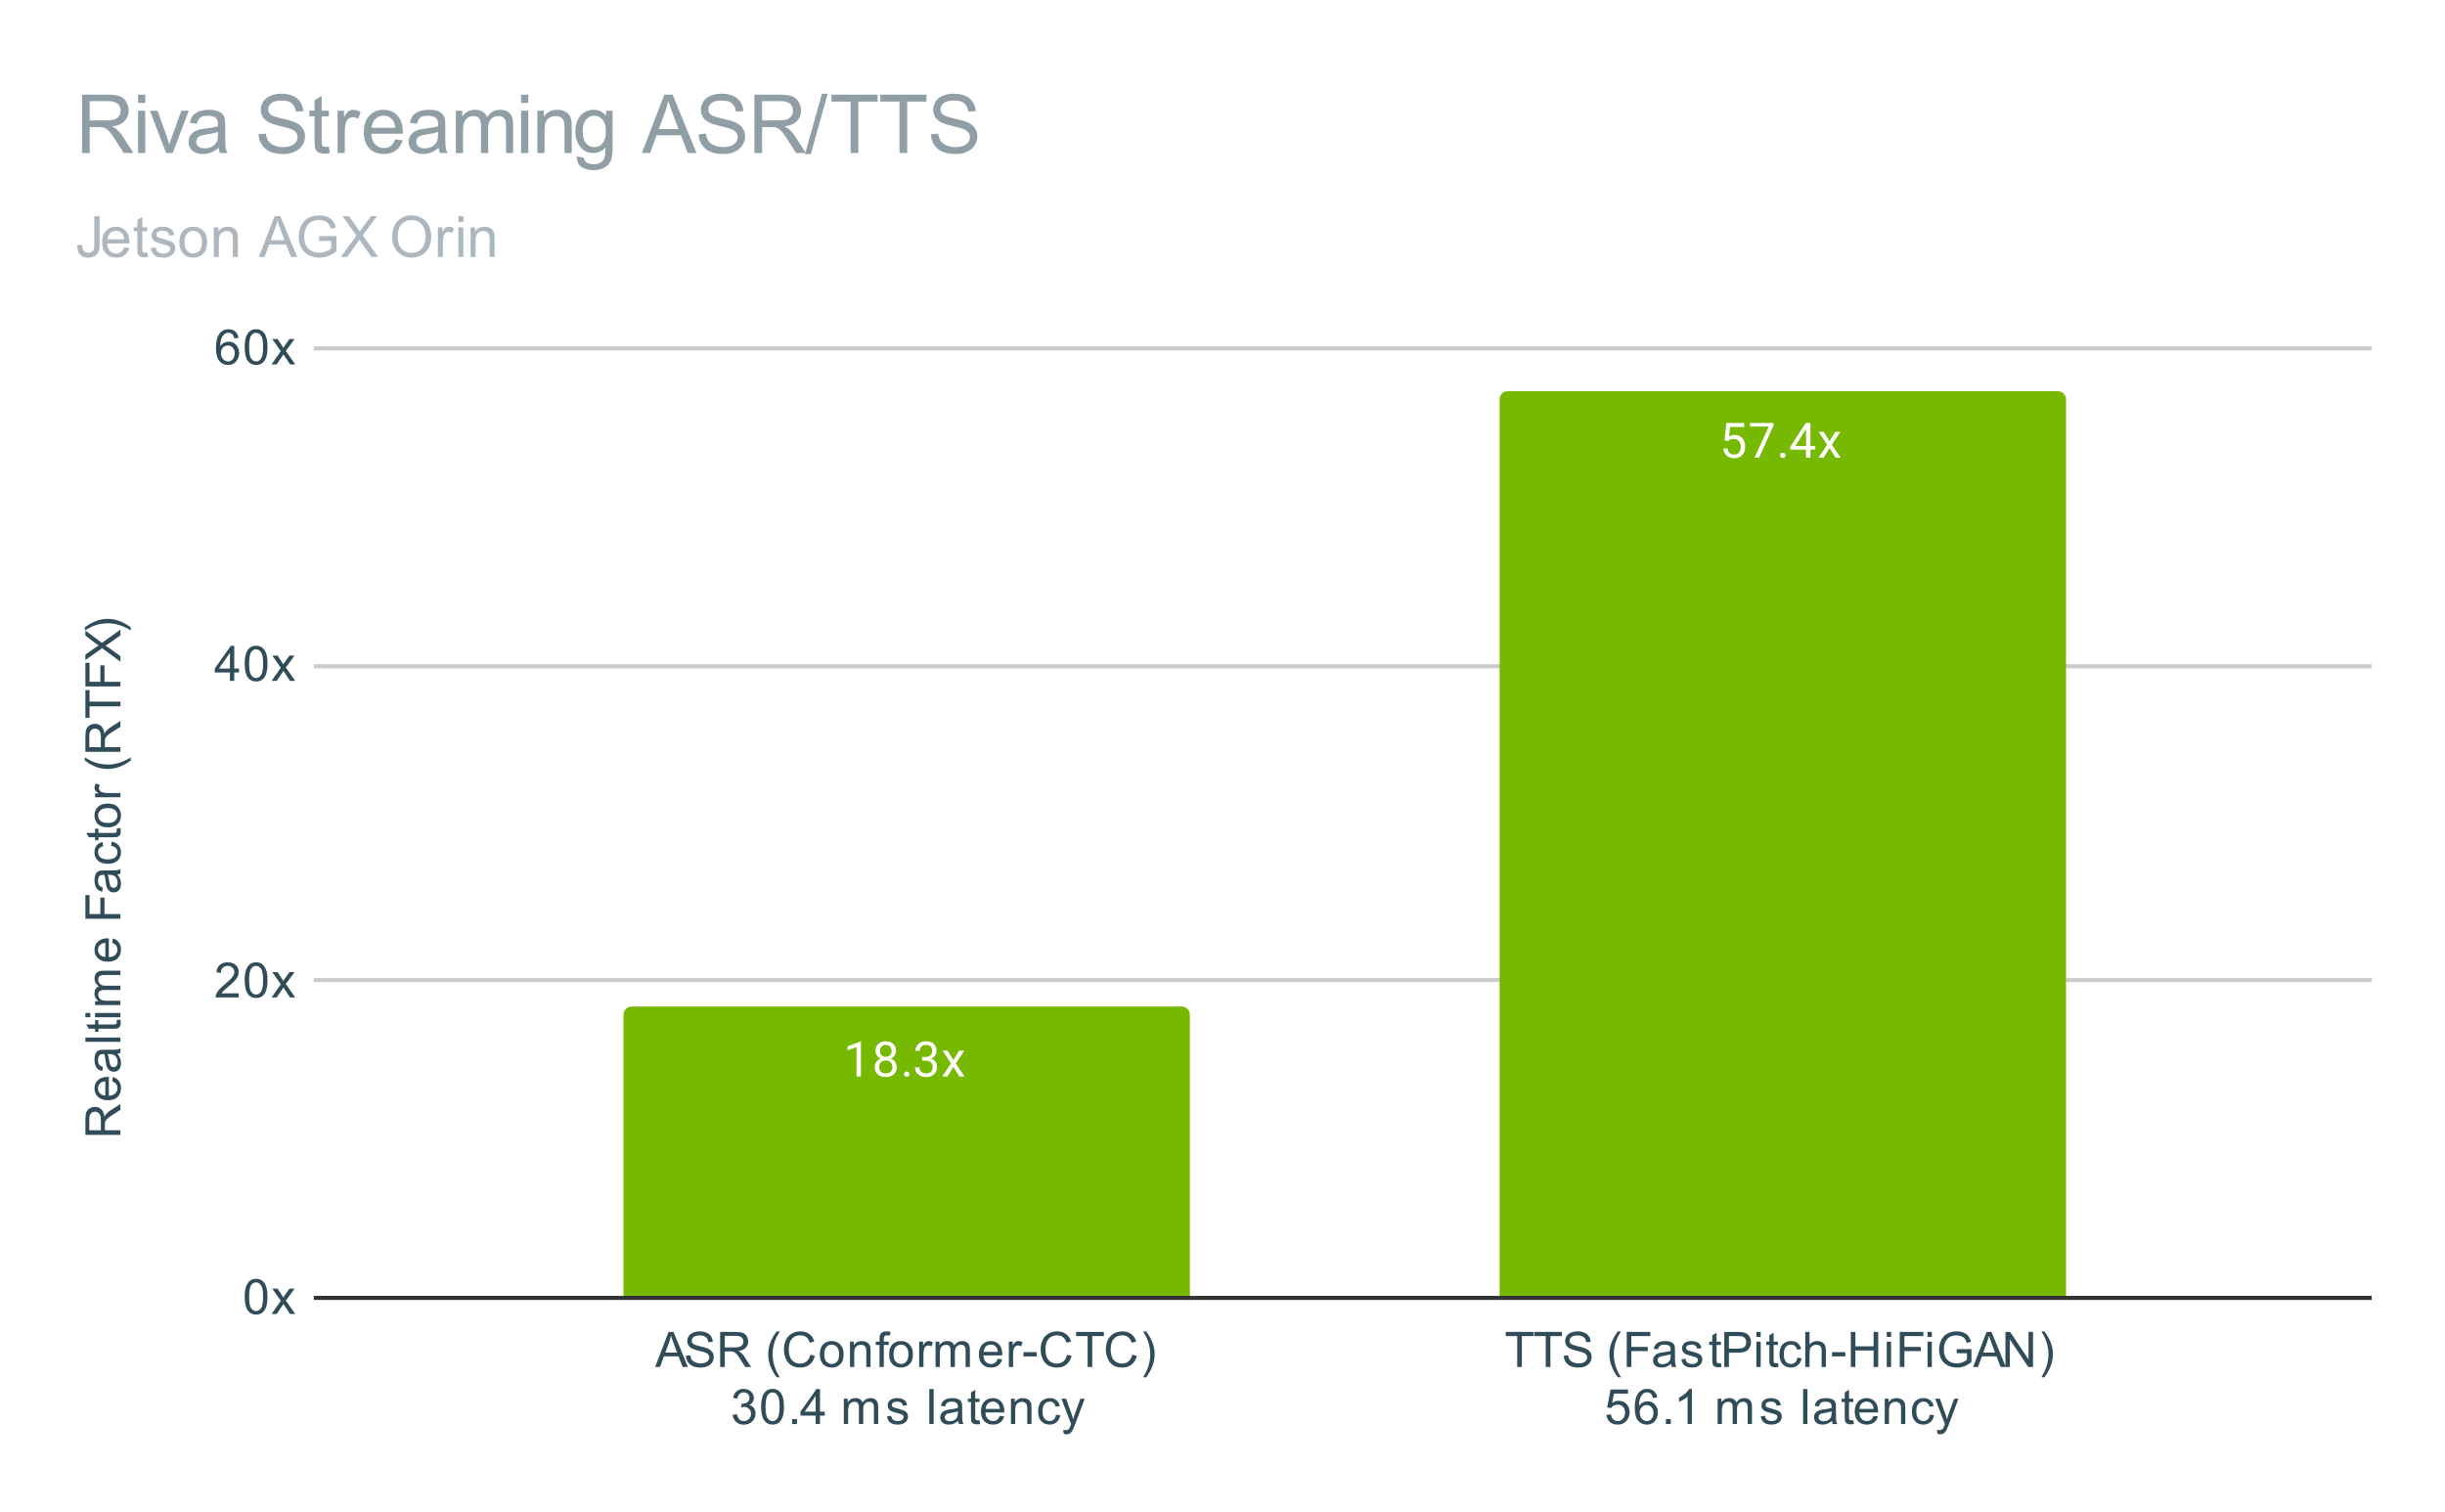 <svg version="1.1" viewBox="0.0 0.0 600.0 371.0" fill="none" stroke="none" stroke-linecap="square" stroke-miterlimit="10" width="600" height="371" xmlns:xlink="http://www.w3.org/1999/xlink" xmlns="http://www.w3.org/2000/svg"><path fill="#ffffff" d="M0 0L600.0 0L600.0 371.0L0 371.0L0 0Z" fill-rule="nonzero"/><path stroke="#333333" stroke-width="1.0" stroke-linecap="butt" d="M77.5 318.5L581.5 318.5" fill-rule="nonzero"/><path stroke="#cccccc" stroke-width="1.0" stroke-linecap="butt" d="M77.5 240.5L581.5 240.5" fill-rule="nonzero"/><path stroke="#cccccc" stroke-width="1.0" stroke-linecap="butt" d="M77.5 163.5L581.5 163.5" fill-rule="nonzero"/><path stroke="#cccccc" stroke-width="1.0" stroke-linecap="butt" d="M77.5 85.5L581.5 85.5" fill-rule="nonzero"/><clipPath id="id_0"><path d="M77.55 85.417L581.45 85.417L581.45 318.45L77.55 318.45L77.55 85.417Z" clip-rule="nonzero"/></clipPath><path stroke="#000000" stroke-width="2.0" stroke-linecap="butt" stroke-opacity="0.0" clip-path="url(#id_0)" d="M292.0 318.0L153.0 318.0L153.0 249.0C153.0 247.895 153.895 247.0 155.0 247.0L290.0 247.0C291.105 247.0 292.0 247.895 292.0 249.0Z" fill-rule="nonzero"/><path fill="#76b900" clip-path="url(#id_0)" d="M292.0 318.0L153.0 318.0L153.0 249.0C153.0 247.895 153.895 247.0 155.0 247.0L290.0 247.0C291.105 247.0 292.0 247.895 292.0 249.0Z" fill-rule="nonzero"/><path stroke="#000000" stroke-width="2.0" stroke-linecap="butt" stroke-opacity="0.0" clip-path="url(#id_0)" d="M507.0 318.0L368.0 318.0L368.0 98.0C368.0 96.895 368.895 96.0 370.0 96.0L505.0 96.0C506.105 96.0 507.0 96.895 507.0 98.0Z" fill-rule="nonzero"/><path fill="#76b900" clip-path="url(#id_0)" d="M507.0 318.0L368.0 318.0L368.0 98.0C368.0 96.895 368.895 96.0 370.0 96.0L505.0 96.0C506.105 96.0 507.0 96.895 507.0 98.0Z" fill-rule="nonzero"/><path stroke="#76b900" stroke-width="3.0" stroke-linejoin="round" stroke-linecap="round" d="M211.266 264.175L210.188 264.175L210.188 256.956L208.0 257.753L208.0 256.769L211.109 255.597L211.266 255.597L211.266 264.175ZM219.891 257.862Q219.891 258.503 219.547 259.003Q219.203 259.503 218.641 259.784Q219.297 260.065 219.688 260.628Q220.078 261.175 220.078 261.878Q220.078 262.972 219.328 263.644Q218.594 264.3 217.375 264.3Q216.141 264.3 215.391 263.644Q214.656 262.972 214.656 261.878Q214.656 261.175 215.031 260.628Q215.406 260.065 216.078 259.784Q215.516 259.503 215.188 259.003Q214.859 258.503 214.859 257.862Q214.859 256.784 215.547 256.159Q216.234 255.519 217.375 255.519Q218.5 255.519 219.188 256.159Q219.891 256.784 219.891 257.862ZM219.0 261.847Q219.0 261.128 218.547 260.69Q218.094 260.237 217.359 260.237Q216.625 260.237 216.172 260.69Q215.734 261.128 215.734 261.862Q215.734 262.581 216.172 263.003Q216.609 263.409 217.375 263.409Q218.125 263.409 218.562 262.987Q219.0 262.565 219.0 261.847ZM217.375 256.409Q216.734 256.409 216.328 256.815Q215.938 257.206 215.938 257.894Q215.938 258.534 216.328 258.94Q216.719 259.347 217.359 259.347Q218.016 259.347 218.406 258.94Q218.797 258.534 218.797 257.894Q218.797 257.237 218.391 256.831Q217.984 256.409 217.375 256.409ZM221.844 263.612Q221.844 263.331 222.0 263.144Q222.172 262.956 222.5 262.956Q222.844 262.956 223.016 263.144Q223.188 263.331 223.188 263.612Q223.188 263.878 223.016 264.065Q222.844 264.237 222.5 264.237Q222.172 264.237 222.0 264.065Q221.844 263.878 221.844 263.612ZM226.281 259.378L227.094 259.378Q227.875 259.362 228.312 258.972Q228.75 258.581 228.75 257.909Q228.75 256.409 227.25 256.409Q226.547 256.409 226.125 256.815Q225.719 257.222 225.719 257.878L224.625 257.878Q224.625 256.862 225.359 256.19Q226.109 255.519 227.25 255.519Q228.453 255.519 229.141 256.159Q229.828 256.8 229.828 257.94Q229.828 258.503 229.469 259.019Q229.109 259.534 228.484 259.8Q229.188 260.019 229.562 260.534Q229.953 261.05 229.953 261.8Q229.953 262.94 229.203 263.628Q228.453 264.3 227.25 264.3Q226.062 264.3 225.297 263.644Q224.547 262.987 224.547 261.925L225.641 261.925Q225.641 262.597 226.078 263.003Q226.516 263.409 227.266 263.409Q228.047 263.409 228.453 263.003Q228.875 262.581 228.875 261.815Q228.875 261.081 228.422 260.69Q227.969 260.284 227.094 260.269L226.281 260.269L226.281 259.378ZM233.953 260.144L235.359 257.831L236.625 257.831L234.547 260.972L236.688 264.175L235.438 264.175L233.969 261.8L232.5 264.175L231.234 264.175L233.375 260.972L231.312 257.831L232.562 257.831L233.953 260.144Z" fill-rule="nonzero"/><path fill="#ffffff" d="M211.266 264.175L210.188 264.175L210.188 256.956L208.0 257.753L208.0 256.769L211.109 255.597L211.266 255.597L211.266 264.175ZM219.891 257.862Q219.891 258.503 219.547 259.003Q219.203 259.503 218.641 259.784Q219.297 260.065 219.688 260.628Q220.078 261.175 220.078 261.878Q220.078 262.972 219.328 263.644Q218.594 264.3 217.375 264.3Q216.141 264.3 215.391 263.644Q214.656 262.972 214.656 261.878Q214.656 261.175 215.031 260.628Q215.406 260.065 216.078 259.784Q215.516 259.503 215.188 259.003Q214.859 258.503 214.859 257.862Q214.859 256.784 215.547 256.159Q216.234 255.519 217.375 255.519Q218.5 255.519 219.188 256.159Q219.891 256.784 219.891 257.862ZM219.0 261.847Q219.0 261.128 218.547 260.69Q218.094 260.237 217.359 260.237Q216.625 260.237 216.172 260.69Q215.734 261.128 215.734 261.862Q215.734 262.581 216.172 263.003Q216.609 263.409 217.375 263.409Q218.125 263.409 218.562 262.987Q219.0 262.565 219.0 261.847ZM217.375 256.409Q216.734 256.409 216.328 256.815Q215.938 257.206 215.938 257.894Q215.938 258.534 216.328 258.94Q216.719 259.347 217.359 259.347Q218.016 259.347 218.406 258.94Q218.797 258.534 218.797 257.894Q218.797 257.237 218.391 256.831Q217.984 256.409 217.375 256.409ZM221.844 263.612Q221.844 263.331 222.0 263.144Q222.172 262.956 222.5 262.956Q222.844 262.956 223.016 263.144Q223.188 263.331 223.188 263.612Q223.188 263.878 223.016 264.065Q222.844 264.237 222.5 264.237Q222.172 264.237 222.0 264.065Q221.844 263.878 221.844 263.612ZM226.281 259.378L227.094 259.378Q227.875 259.362 228.312 258.972Q228.75 258.581 228.75 257.909Q228.75 256.409 227.25 256.409Q226.547 256.409 226.125 256.815Q225.719 257.222 225.719 257.878L224.625 257.878Q224.625 256.862 225.359 256.19Q226.109 255.519 227.25 255.519Q228.453 255.519 229.141 256.159Q229.828 256.8 229.828 257.94Q229.828 258.503 229.469 259.019Q229.109 259.534 228.484 259.8Q229.188 260.019 229.562 260.534Q229.953 261.05 229.953 261.8Q229.953 262.94 229.203 263.628Q228.453 264.3 227.25 264.3Q226.062 264.3 225.297 263.644Q224.547 262.987 224.547 261.925L225.641 261.925Q225.641 262.597 226.078 263.003Q226.516 263.409 227.266 263.409Q228.047 263.409 228.453 263.003Q228.875 262.581 228.875 261.815Q228.875 261.081 228.422 260.69Q227.969 260.284 227.094 260.269L226.281 260.269L226.281 259.378ZM233.953 260.144L235.359 257.831L236.625 257.831L234.547 260.972L236.688 264.175L235.438 264.175L233.969 261.8L232.5 264.175L231.234 264.175L233.375 260.972L231.312 257.831L232.562 257.831L233.953 260.144Z" fill-rule="nonzero"/><path stroke="#76b900" stroke-width="3.0" stroke-linejoin="round" stroke-linecap="round" d="M423.203 108.034L423.641 103.784L428.016 103.784L428.016 104.784L424.562 104.784L424.297 107.112Q424.938 106.737 425.734 106.737Q426.891 106.737 427.578 107.518Q428.266 108.284 428.266 109.596Q428.266 110.909 427.547 111.674Q426.844 112.44 425.562 112.44Q424.438 112.44 423.719 111.815Q423.0 111.174 422.906 110.065L423.922 110.065Q424.031 110.799 424.453 111.174Q424.875 111.549 425.562 111.549Q426.312 111.549 426.75 111.034Q427.188 110.518 427.188 109.612Q427.188 108.752 426.719 108.237Q426.25 107.721 425.469 107.721Q424.766 107.721 424.359 108.018L424.078 108.252L423.203 108.034ZM435.219 104.393L431.688 112.315L430.547 112.315L434.062 104.674L429.453 104.674L429.453 103.784L435.219 103.784L435.219 104.393ZM436.844 111.752Q436.844 111.471 437.0 111.284Q437.172 111.096 437.5 111.096Q437.844 111.096 438.016 111.284Q438.188 111.471 438.188 111.752Q438.188 112.018 438.016 112.205Q437.844 112.377 437.5 112.377Q437.172 112.377 437.0 112.205Q436.844 112.018 436.844 111.752ZM444.281 109.455L445.469 109.455L445.469 110.33L444.281 110.33L444.281 112.315L443.203 112.315L443.203 110.33L439.312 110.33L439.312 109.69L443.125 103.784L444.281 103.784L444.281 109.455ZM440.547 109.455L443.203 109.455L443.203 105.268L443.062 105.502L440.547 109.455ZM448.953 108.284L450.359 105.971L451.625 105.971L449.547 109.112L451.688 112.315L450.438 112.315L448.969 109.94L447.5 112.315L446.234 112.315L448.375 109.112L446.312 105.971L447.562 105.971L448.953 108.284Z" fill-rule="nonzero"/><path fill="#ffffff" d="M423.203 108.034L423.641 103.784L428.016 103.784L428.016 104.784L424.562 104.784L424.297 107.112Q424.938 106.737 425.734 106.737Q426.891 106.737 427.578 107.518Q428.266 108.284 428.266 109.596Q428.266 110.909 427.547 111.674Q426.844 112.44 425.562 112.44Q424.438 112.44 423.719 111.815Q423.0 111.174 422.906 110.065L423.922 110.065Q424.031 110.799 424.453 111.174Q424.875 111.549 425.562 111.549Q426.312 111.549 426.75 111.034Q427.188 110.518 427.188 109.612Q427.188 108.752 426.719 108.237Q426.25 107.721 425.469 107.721Q424.766 107.721 424.359 108.018L424.078 108.252L423.203 108.034ZM435.219 104.393L431.688 112.315L430.547 112.315L434.062 104.674L429.453 104.674L429.453 103.784L435.219 103.784L435.219 104.393ZM436.844 111.752Q436.844 111.471 437.0 111.284Q437.172 111.096 437.5 111.096Q437.844 111.096 438.016 111.284Q438.188 111.471 438.188 111.752Q438.188 112.018 438.016 112.205Q437.844 112.377 437.5 112.377Q437.172 112.377 437.0 112.205Q436.844 112.018 436.844 111.752ZM444.281 109.455L445.469 109.455L445.469 110.33L444.281 110.33L444.281 112.315L443.203 112.315L443.203 110.33L439.312 110.33L439.312 109.69L443.125 103.784L444.281 103.784L444.281 109.455ZM440.547 109.455L443.203 109.455L443.203 105.268L443.062 105.502L440.547 109.455ZM448.953 108.284L450.359 105.971L451.625 105.971L449.547 109.112L451.688 112.315L450.438 112.315L448.969 109.94L447.5 112.315L446.234 112.315L448.375 109.112L446.312 105.971L447.562 105.971L448.953 108.284Z" fill-rule="nonzero"/><path fill="#314c59" d="M29.55 278.496L20.956 278.496L20.956 274.683Q20.956 273.527 21.191 272.933Q21.425 272.34 22.019 271.98Q22.597 271.621 23.3 271.621Q24.222 271.621 24.847 272.215Q25.472 272.808 25.644 274.043Q25.863 273.59 26.066 273.355Q26.519 272.855 27.206 272.418L29.55 270.918L29.55 272.355L27.769 273.48Q26.988 273.98 26.581 274.308Q26.175 274.621 26.019 274.886Q25.847 275.136 25.769 275.402Q25.738 275.59 25.738 276.027L25.738 277.355L29.55 277.355L29.55 278.496ZM24.753 277.355L24.753 274.902Q24.753 274.136 24.597 273.699Q24.425 273.246 24.081 273.027Q23.722 272.793 23.3 272.793Q22.691 272.793 22.3 273.246Q21.909 273.683 21.909 274.636L21.909 277.355L24.753 277.355ZM27.55 265.386L27.675 264.293Q28.628 264.543 29.159 265.246Q29.691 265.949 29.691 267.027Q29.691 268.386 28.847 269.199Q28.003 269.996 26.488 269.996Q24.925 269.996 24.066 269.183Q23.191 268.371 23.191 267.09Q23.191 265.84 24.034 265.058Q24.878 264.261 26.425 264.261Q26.519 264.261 26.706 264.261L26.706 268.902Q27.738 268.84 28.284 268.324Q28.816 267.808 28.816 267.027Q28.816 266.449 28.519 266.043Q28.206 265.621 27.55 265.386ZM25.847 268.84L25.847 265.371Q25.05 265.433 24.659 265.761Q24.05 266.277 24.05 267.074Q24.05 267.808 24.534 268.308Q25.019 268.793 25.847 268.84ZM28.784 258.574Q29.284 259.168 29.488 259.715Q29.691 260.246 29.691 260.871Q29.691 261.902 29.191 262.449Q28.691 262.996 27.909 262.996Q27.456 262.996 27.081 262.793Q26.691 262.59 26.472 262.246Q26.238 261.902 26.128 261.48Q26.034 261.183 25.956 260.543Q25.816 259.277 25.597 258.668Q25.378 258.668 25.331 258.668Q24.675 258.668 24.409 258.965Q24.066 259.371 24.066 260.168Q24.066 260.902 24.331 261.261Q24.581 261.621 25.238 261.793L25.097 262.824Q24.441 262.683 24.034 262.355Q23.628 262.027 23.409 261.418Q23.191 260.808 23.191 260.011Q23.191 259.215 23.378 258.715Q23.566 258.215 23.847 257.98Q24.128 257.746 24.566 257.652Q24.831 257.605 25.534 257.605L26.941 257.605Q28.409 257.605 28.8 257.543Q29.191 257.465 29.55 257.261L29.55 258.371Q29.222 258.527 28.784 258.574ZM26.425 258.668Q26.659 259.246 26.831 260.386Q26.925 261.043 27.05 261.308Q27.159 261.574 27.378 261.73Q27.597 261.871 27.878 261.871Q28.3 261.871 28.581 261.558Q28.863 261.23 28.863 260.621Q28.863 260.011 28.597 259.543Q28.331 259.058 27.863 258.84Q27.503 258.668 26.816 258.668L26.425 258.668ZM29.55 255.668L20.956 255.668L20.956 254.605L29.55 254.605L29.55 255.668ZM28.613 250.34L29.534 250.183Q29.628 250.636 29.628 250.98Q29.628 251.558 29.456 251.871Q29.269 252.183 28.972 252.324Q28.675 252.449 27.722 252.449L24.144 252.449L24.144 253.215L23.331 253.215L23.331 252.449L21.784 252.449L21.159 251.402L23.331 251.402L23.331 250.34L24.144 250.34L24.144 251.402L27.784 251.402Q28.238 251.402 28.363 251.355Q28.488 251.293 28.566 251.168Q28.644 251.043 28.644 250.808Q28.644 250.621 28.613 250.34ZM22.175 249.636L20.956 249.636L20.956 248.574L22.175 248.574L22.175 249.636ZM29.55 249.636L23.331 249.636L23.331 248.574L29.55 248.574L29.55 249.636ZM29.55 246.636L23.331 246.636L23.331 245.699L24.206 245.699Q23.738 245.402 23.472 244.918Q23.191 244.433 23.191 243.808Q23.191 243.121 23.472 242.683Q23.753 242.23 24.269 242.058Q23.191 241.308 23.191 240.136Q23.191 239.199 23.706 238.715Q24.206 238.215 25.284 238.215L29.55 238.215L29.55 239.261L25.628 239.261Q25.003 239.261 24.722 239.371Q24.441 239.465 24.269 239.73Q24.097 239.996 24.097 240.371Q24.097 241.027 24.534 241.465Q24.972 241.886 25.941 241.886L29.55 241.886L29.55 242.949L25.503 242.949Q24.8 242.949 24.456 243.215Q24.097 243.465 24.097 244.043Q24.097 244.496 24.331 244.871Q24.566 245.246 25.019 245.418Q25.472 245.59 26.316 245.59L29.55 245.59L29.55 246.636ZM27.55 231.386L27.675 230.293Q28.628 230.543 29.159 231.246Q29.691 231.949 29.691 233.027Q29.691 234.386 28.847 235.199Q28.003 235.996 26.488 235.996Q24.925 235.996 24.066 235.183Q23.191 234.371 23.191 233.09Q23.191 231.84 24.034 231.058Q24.878 230.261 26.425 230.261Q26.519 230.261 26.706 230.261L26.706 234.902Q27.738 234.84 28.284 234.324Q28.816 233.808 28.816 233.027Q28.816 232.449 28.519 232.043Q28.206 231.621 27.55 231.386ZM25.847 234.84L25.847 231.371Q25.05 231.433 24.659 231.761Q24.05 232.277 24.05 233.074Q24.05 233.808 24.534 234.308Q25.019 234.793 25.847 234.84ZM29.55 225.449L20.956 225.449L20.956 219.652L21.972 219.652L21.972 224.308L24.628 224.308L24.628 220.277L25.644 220.277L25.644 224.308L29.55 224.308L29.55 225.449ZM28.784 214.574Q29.284 215.168 29.488 215.715Q29.691 216.246 29.691 216.871Q29.691 217.902 29.191 218.449Q28.691 218.996 27.909 218.996Q27.456 218.996 27.081 218.793Q26.691 218.59 26.472 218.246Q26.238 217.902 26.128 217.48Q26.034 217.183 25.956 216.543Q25.816 215.277 25.597 214.668Q25.378 214.668 25.331 214.668Q24.675 214.668 24.409 214.965Q24.066 215.371 24.066 216.168Q24.066 216.902 24.331 217.261Q24.581 217.621 25.238 217.793L25.097 218.824Q24.441 218.683 24.034 218.355Q23.628 218.027 23.409 217.418Q23.191 216.808 23.191 216.011Q23.191 215.215 23.378 214.715Q23.566 214.215 23.847 213.98Q24.128 213.746 24.566 213.652Q24.831 213.605 25.534 213.605L26.941 213.605Q28.409 213.605 28.8 213.543Q29.191 213.465 29.55 213.261L29.55 214.371Q29.222 214.527 28.784 214.574ZM26.425 214.668Q26.659 215.246 26.831 216.386Q26.925 217.043 27.05 217.308Q27.159 217.574 27.378 217.73Q27.597 217.871 27.878 217.871Q28.3 217.871 28.581 217.558Q28.863 217.23 28.863 216.621Q28.863 216.011 28.597 215.543Q28.331 215.058 27.863 214.84Q27.503 214.668 26.816 214.668L26.425 214.668ZM27.269 207.574L27.409 206.543Q28.472 206.715 29.081 207.418Q29.691 208.121 29.691 209.136Q29.691 210.418 28.863 211.199Q28.019 211.965 26.456 211.965Q25.456 211.965 24.706 211.636Q23.941 211.293 23.566 210.621Q23.191 209.933 23.191 209.121Q23.191 208.121 23.706 207.48Q24.206 206.824 25.159 206.636L25.316 207.668Q24.691 207.808 24.378 208.183Q24.05 208.558 24.05 209.09Q24.05 209.886 24.628 210.386Q25.191 210.886 26.425 210.886Q27.691 210.886 28.253 210.402Q28.816 209.918 28.816 209.152Q28.816 208.527 28.441 208.121Q28.066 207.699 27.269 207.574ZM28.613 203.34L29.534 203.183Q29.628 203.636 29.628 203.98Q29.628 204.558 29.456 204.871Q29.269 205.183 28.972 205.324Q28.675 205.449 27.722 205.449L24.144 205.449L24.144 206.215L23.331 206.215L23.331 205.449L21.784 205.449L21.159 204.402L23.331 204.402L23.331 203.34L24.144 203.34L24.144 204.402L27.784 204.402Q28.238 204.402 28.363 204.355Q28.488 204.293 28.566 204.168Q28.644 204.043 28.644 203.808Q28.644 203.621 28.613 203.34ZM26.441 203.027Q24.706 203.027 23.878 202.074Q23.191 201.277 23.191 200.121Q23.191 198.84 24.034 198.027Q24.863 197.199 26.347 197.199Q27.55 197.199 28.238 197.558Q28.925 197.918 29.316 198.621Q29.691 199.308 29.691 200.121Q29.691 201.418 28.863 202.23Q28.019 203.027 26.441 203.027ZM26.441 201.949Q27.628 201.949 28.222 201.433Q28.816 200.902 28.816 200.121Q28.816 199.324 28.222 198.808Q27.628 198.293 26.409 198.293Q25.253 198.293 24.659 198.824Q24.066 199.34 24.066 200.121Q24.066 200.902 24.659 201.433Q25.238 201.949 26.441 201.949ZM29.55 195.652L23.331 195.652L23.331 194.699L24.269 194.699Q23.613 194.34 23.409 194.043Q23.191 193.73 23.191 193.355Q23.191 192.824 23.519 192.277L24.503 192.636Q24.269 193.027 24.269 193.402Q24.269 193.761 24.488 194.043Q24.691 194.308 25.066 194.418Q25.628 194.605 26.284 194.605L29.55 194.605L29.55 195.652ZM32.081 186.621Q30.972 187.496 29.503 188.105Q28.019 188.699 26.441 188.699Q25.05 188.699 23.769 188.261Q22.284 187.73 20.816 186.621L20.816 185.871Q22.034 186.574 22.55 186.808Q23.363 187.168 24.238 187.371Q25.331 187.621 26.441 187.621Q29.269 187.621 32.081 185.871L32.081 186.621ZM29.55 184.496L20.956 184.496L20.956 180.683Q20.956 179.527 21.191 178.933Q21.425 178.34 22.019 177.98Q22.597 177.621 23.3 177.621Q24.222 177.621 24.847 178.215Q25.472 178.808 25.644 180.043Q25.863 179.59 26.066 179.355Q26.519 178.855 27.206 178.418L29.55 176.918L29.55 178.355L27.769 179.48Q26.988 179.98 26.581 180.308Q26.175 180.621 26.019 180.886Q25.847 181.136 25.769 181.402Q25.738 181.59 25.738 182.027L25.738 183.355L29.55 183.355L29.55 184.496ZM24.753 183.355L24.753 180.902Q24.753 180.136 24.597 179.699Q24.425 179.246 24.081 179.027Q23.722 178.793 23.3 178.793Q22.691 178.793 22.3 179.246Q21.909 179.683 21.909 180.636L21.909 183.355L24.753 183.355ZM29.55 173.324L21.972 173.324L21.972 176.152L20.956 176.152L20.956 169.34L21.972 169.34L21.972 172.183L29.55 172.183L29.55 173.324ZM29.55 168.449L20.956 168.449L20.956 162.652L21.972 162.652L21.972 167.308L24.628 167.308L24.628 163.277L25.644 163.277L25.644 167.308L29.55 167.308L29.55 168.449ZM29.55 162.386L25.066 159.058L20.956 161.98L20.956 160.636L23.159 159.074Q23.847 158.59 24.222 158.386Q23.753 158.09 23.238 157.699L20.956 155.98L20.956 154.746L25.003 157.761L29.55 154.511L29.55 155.918L26.488 158.074Q26.222 158.261 25.909 158.449Q26.378 158.73 26.55 158.855L29.55 161.011L29.55 162.386ZM32.081 153.949L32.081 154.699Q29.269 152.949 26.441 152.949Q25.347 152.949 24.253 153.199Q23.378 153.402 22.566 153.761Q22.05 153.996 20.816 154.699L20.816 153.949Q22.284 152.855 23.769 152.324Q25.05 151.871 26.441 151.871Q28.019 151.871 29.503 152.48Q30.972 153.09 32.081 153.949Z" fill-rule="nonzero"/><path fill="#314c59" d="M60.05 318.216Q60.05 316.684 60.362 315.762Q60.675 314.825 61.284 314.325Q61.909 313.825 62.847 313.825Q63.534 313.825 64.05 314.106Q64.581 314.387 64.925 314.919Q65.269 315.434 65.456 316.184Q65.644 316.934 65.644 318.216Q65.644 319.731 65.331 320.653Q65.034 321.575 64.409 322.091Q63.8 322.591 62.847 322.591Q61.612 322.591 60.894 321.7Q60.05 320.637 60.05 318.216ZM61.128 318.216Q61.128 320.325 61.628 321.028Q62.128 321.731 62.847 321.731Q63.581 321.731 64.066 321.028Q64.566 320.325 64.566 318.216Q64.566 316.091 64.066 315.403Q63.581 314.7 62.831 314.7Q62.112 314.7 61.675 315.309Q61.128 316.091 61.128 318.216ZM66.644 322.45L68.909 319.216L66.816 316.231L68.128 316.231L69.081 317.684Q69.347 318.106 69.519 318.387Q69.769 317.997 69.987 317.7L71.034 316.231L72.3 316.231L70.144 319.153L72.456 322.45L71.175 322.45L69.894 320.512L69.55 319.997L67.909 322.45L66.644 322.45Z" fill-rule="nonzero"/><path fill="#314c59" d="M58.597 243.757L58.597 244.772L52.909 244.772Q52.909 244.397 53.034 244.038Q53.253 243.46 53.722 242.897Q54.206 242.335 55.112 241.6Q56.519 240.444 57.003 239.772Q57.503 239.1 57.503 238.507Q57.503 237.882 57.05 237.46Q56.597 237.022 55.878 237.022Q55.112 237.022 54.659 237.475Q54.206 237.928 54.191 238.741L53.112 238.632Q53.222 237.413 53.941 236.788Q54.675 236.147 55.909 236.147Q57.144 236.147 57.862 236.835Q58.581 237.522 58.581 238.538Q58.581 239.053 58.362 239.553Q58.159 240.038 57.659 240.6Q57.175 241.147 56.05 242.1Q55.097 242.897 54.816 243.194Q54.55 243.475 54.378 243.757L58.597 243.757ZM60.05 240.538Q60.05 239.007 60.362 238.085Q60.675 237.147 61.284 236.647Q61.909 236.147 62.847 236.147Q63.534 236.147 64.05 236.428Q64.581 236.71 64.925 237.241Q65.269 237.757 65.456 238.507Q65.644 239.257 65.644 240.538Q65.644 242.053 65.331 242.975Q65.034 243.897 64.409 244.413Q63.8 244.913 62.847 244.913Q61.612 244.913 60.894 244.022Q60.05 242.96 60.05 240.538ZM61.128 240.538Q61.128 242.647 61.628 243.35Q62.128 244.053 62.847 244.053Q63.581 244.053 64.066 243.35Q64.566 242.647 64.566 240.538Q64.566 238.413 64.066 237.725Q63.581 237.022 62.831 237.022Q62.112 237.022 61.675 237.632Q61.128 238.413 61.128 240.538ZM66.644 244.772L68.909 241.538L66.816 238.553L68.128 238.553L69.081 240.007Q69.347 240.428 69.519 240.71Q69.769 240.319 69.987 240.022L71.034 238.553L72.3 238.553L70.144 241.475L72.456 244.772L71.175 244.772L69.894 242.835L69.55 242.319L67.909 244.772L66.644 244.772Z" fill-rule="nonzero"/><path fill="#314c59" d="M56.425 167.094L56.425 165.032L52.706 165.032L52.706 164.063L56.628 158.501L57.487 158.501L57.487 164.063L58.644 164.063L58.644 165.032L57.487 165.032L57.487 167.094L56.425 167.094ZM56.425 164.063L56.425 160.204L53.737 164.063L56.425 164.063ZM60.05 162.86Q60.05 161.329 60.362 160.407Q60.675 159.469 61.284 158.969Q61.909 158.469 62.847 158.469Q63.534 158.469 64.05 158.751Q64.581 159.032 64.925 159.563Q65.269 160.079 65.456 160.829Q65.644 161.579 65.644 162.86Q65.644 164.376 65.331 165.298Q65.034 166.219 64.409 166.735Q63.8 167.235 62.847 167.235Q61.612 167.235 60.894 166.344Q60.05 165.282 60.05 162.86ZM61.128 162.86Q61.128 164.969 61.628 165.673Q62.128 166.376 62.847 166.376Q63.581 166.376 64.066 165.673Q64.566 164.969 64.566 162.86Q64.566 160.735 64.066 160.048Q63.581 159.344 62.831 159.344Q62.112 159.344 61.675 159.954Q61.128 160.735 61.128 162.86ZM66.644 167.094L68.909 163.86L66.816 160.876L68.128 160.876L69.081 162.329Q69.347 162.751 69.519 163.032Q69.769 162.641 69.987 162.344L71.034 160.876L72.3 160.876L70.144 163.798L72.456 167.094L71.175 167.094L69.894 165.157L69.55 164.641L67.909 167.094L66.644 167.094Z" fill-rule="nonzero"/><path fill="#314c59" d="M58.519 82.932L57.472 83.01Q57.331 82.385 57.081 82.104Q56.644 81.651 56.019 81.651Q55.519 81.651 55.128 81.932Q54.644 82.307 54.347 83.01Q54.066 83.698 54.05 84.979Q54.425 84.401 54.972 84.12Q55.534 83.839 56.144 83.839Q57.191 83.839 57.925 84.62Q58.675 85.401 58.675 86.62Q58.675 87.432 58.316 88.135Q57.972 88.823 57.362 89.198Q56.753 89.557 55.987 89.557Q54.659 89.557 53.831 88.589Q53.003 87.62 53.003 85.401Q53.003 82.901 53.925 81.776Q54.722 80.792 56.081 80.792Q57.097 80.792 57.737 81.37Q58.394 81.932 58.519 82.932ZM54.222 86.635Q54.222 87.182 54.441 87.682Q54.675 88.167 55.081 88.432Q55.503 88.698 55.972 88.698Q56.628 88.698 57.112 88.167Q57.597 87.62 57.597 86.698Q57.597 85.807 57.112 85.292Q56.644 84.776 55.925 84.776Q55.206 84.776 54.706 85.292Q54.222 85.807 54.222 86.635ZM60.05 85.182Q60.05 83.651 60.362 82.729Q60.675 81.792 61.284 81.292Q61.909 80.792 62.847 80.792Q63.534 80.792 64.05 81.073Q64.581 81.354 64.925 81.885Q65.269 82.401 65.456 83.151Q65.644 83.901 65.644 85.182Q65.644 86.698 65.331 87.62Q65.034 88.542 64.409 89.057Q63.8 89.557 62.847 89.557Q61.612 89.557 60.894 88.667Q60.05 87.604 60.05 85.182ZM61.128 85.182Q61.128 87.292 61.628 87.995Q62.128 88.698 62.847 88.698Q63.581 88.698 64.066 87.995Q64.566 87.292 64.566 85.182Q64.566 83.057 64.066 82.37Q63.581 81.667 62.831 81.667Q62.112 81.667 61.675 82.276Q61.128 83.057 61.128 85.182ZM66.644 89.417L68.909 86.182L66.816 83.198L68.128 83.198L69.081 84.651Q69.347 85.073 69.519 85.354Q69.769 84.964 69.987 84.667L71.034 83.198L72.3 83.198L70.144 86.12L72.456 89.417L71.175 89.417L69.894 87.479L69.55 86.964L67.909 89.417L66.644 89.417Z" fill-rule="nonzero"/><path fill="#314c59" d="M160.772 335.45L164.068 326.856L165.287 326.856L168.803 335.45L167.522 335.45L166.506 332.841L162.928 332.841L161.975 335.45L160.772 335.45ZM163.256 331.919L166.162 331.919L165.272 329.544Q164.85 328.466 164.662 327.762Q164.49 328.591 164.193 329.403L163.256 331.919ZM168.334 332.684L169.397 332.591Q169.475 333.247 169.756 333.653Q170.037 334.059 170.615 334.325Q171.209 334.575 171.943 334.575Q172.584 334.575 173.084 334.387Q173.584 334.184 173.818 333.856Q174.068 333.512 174.068 333.122Q174.068 332.716 173.834 332.419Q173.6 332.106 173.068 331.903Q172.709 331.762 171.522 331.481Q170.35 331.2 169.881 330.95Q169.256 330.622 168.959 330.153Q168.662 329.669 168.662 329.075Q168.662 328.434 169.022 327.872Q169.397 327.294 170.1 327.012Q170.818 326.716 171.678 326.716Q172.631 326.716 173.365 327.028Q174.1 327.325 174.49 327.934Q174.881 328.528 174.912 329.278L173.818 329.356Q173.725 328.544 173.209 328.137Q172.709 327.716 171.725 327.716Q170.693 327.716 170.225 328.091Q169.756 328.466 169.756 328.997Q169.756 329.466 170.084 329.762Q170.412 330.059 171.787 330.372Q173.178 330.684 173.693 330.919Q174.443 331.278 174.803 331.809Q175.162 332.325 175.162 333.028Q175.162 333.716 174.772 334.325Q174.381 334.919 173.647 335.262Q172.912 335.591 171.99 335.591Q170.818 335.591 170.022 335.262Q169.24 334.919 168.787 334.231Q168.35 333.544 168.334 332.684ZM176.725 335.45L176.725 326.856L180.537 326.856Q181.693 326.856 182.287 327.091Q182.881 327.325 183.24 327.919Q183.6 328.497 183.6 329.2Q183.6 330.122 183.006 330.747Q182.412 331.372 181.178 331.544Q181.631 331.762 181.865 331.966Q182.365 332.419 182.803 333.106L184.303 335.45L182.865 335.45L181.74 333.669Q181.24 332.887 180.912 332.481Q180.6 332.075 180.334 331.919Q180.084 331.747 179.818 331.669Q179.631 331.637 179.193 331.637L177.865 331.637L177.865 335.45L176.725 335.45ZM177.865 330.653L180.318 330.653Q181.084 330.653 181.522 330.497Q181.975 330.325 182.193 329.981Q182.428 329.622 182.428 329.2Q182.428 328.591 181.975 328.2Q181.537 327.809 180.584 327.809L177.865 327.809L177.865 330.653ZM190.6 337.981Q189.725 336.872 189.115 335.403Q188.522 333.919 188.522 332.341Q188.522 330.95 188.959 329.669Q189.49 328.184 190.6 326.716L191.35 326.716Q190.647 327.934 190.412 328.45Q190.053 329.262 189.85 330.137Q189.6 331.231 189.6 332.341Q189.6 335.169 191.35 337.981L190.6 337.981ZM198.85 332.434L199.975 332.731Q199.615 334.122 198.693 334.856Q197.772 335.591 196.428 335.591Q195.037 335.591 194.162 335.028Q193.287 334.466 192.834 333.403Q192.381 332.325 192.381 331.091Q192.381 329.747 192.897 328.747Q193.412 327.747 194.35 327.231Q195.303 326.716 196.443 326.716Q197.725 326.716 198.6 327.372Q199.49 328.028 199.834 329.216L198.709 329.481Q198.412 328.544 197.834 328.122Q197.272 327.684 196.412 327.684Q195.428 327.684 194.756 328.169Q194.1 328.637 193.818 329.434Q193.553 330.231 193.553 331.091Q193.553 332.184 193.865 332.997Q194.193 333.809 194.865 334.216Q195.537 334.622 196.334 334.622Q197.287 334.622 197.943 334.075Q198.615 333.528 198.85 332.434ZM201.193 332.341Q201.193 330.606 202.147 329.778Q202.943 329.091 204.1 329.091Q205.381 329.091 206.193 329.934Q207.022 330.762 207.022 332.247Q207.022 333.45 206.662 334.137Q206.303 334.825 205.6 335.216Q204.912 335.591 204.1 335.591Q202.803 335.591 201.99 334.762Q201.193 333.919 201.193 332.341ZM202.272 332.341Q202.272 333.528 202.787 334.122Q203.318 334.716 204.1 334.716Q204.897 334.716 205.412 334.122Q205.928 333.528 205.928 332.309Q205.928 331.153 205.397 330.559Q204.881 329.966 204.1 329.966Q203.318 329.966 202.787 330.559Q202.272 331.137 202.272 332.341ZM208.584 335.45L208.584 329.231L209.522 329.231L209.522 330.106Q210.209 329.091 211.506 329.091Q212.068 329.091 212.537 329.294Q213.022 329.497 213.256 329.825Q213.49 330.153 213.584 330.591Q213.631 330.887 213.631 331.622L213.631 335.45L212.584 335.45L212.584 331.669Q212.584 331.012 212.459 330.7Q212.334 330.387 212.022 330.2Q211.709 329.997 211.287 329.997Q210.615 329.997 210.115 330.434Q209.631 330.856 209.631 332.044L209.631 335.45L208.584 335.45ZM215.834 335.45L215.834 330.044L214.897 330.044L214.897 329.231L215.834 329.231L215.834 328.559Q215.834 327.934 215.943 327.637Q216.1 327.216 216.475 326.966Q216.865 326.716 217.553 326.716Q218.006 326.716 218.537 326.825L218.381 327.731Q218.053 327.684 217.756 327.684Q217.272 327.684 217.068 327.887Q216.881 328.091 216.881 328.653L216.881 329.231L218.1 329.231L218.1 330.044L216.881 330.044L216.881 335.45L215.834 335.45ZM218.193 332.341Q218.193 330.606 219.147 329.778Q219.943 329.091 221.1 329.091Q222.381 329.091 223.193 329.934Q224.022 330.762 224.022 332.247Q224.022 333.45 223.662 334.137Q223.303 334.825 222.6 335.216Q221.912 335.591 221.1 335.591Q219.803 335.591 218.99 334.762Q218.193 333.919 218.193 332.341ZM219.272 332.341Q219.272 333.528 219.787 334.122Q220.318 334.716 221.1 334.716Q221.897 334.716 222.412 334.122Q222.928 333.528 222.928 332.309Q222.928 331.153 222.397 330.559Q221.881 329.966 221.1 329.966Q220.318 329.966 219.787 330.559Q219.272 331.137 219.272 332.341ZM225.568 335.45L225.568 329.231L226.522 329.231L226.522 330.169Q226.881 329.512 227.178 329.309Q227.49 329.091 227.865 329.091Q228.397 329.091 228.943 329.419L228.584 330.403Q228.193 330.169 227.818 330.169Q227.459 330.169 227.178 330.387Q226.912 330.591 226.803 330.966Q226.615 331.528 226.615 332.184L226.615 335.45L225.568 335.45ZM229.584 335.45L229.584 329.231L230.522 329.231L230.522 330.106Q230.818 329.637 231.303 329.372Q231.787 329.091 232.412 329.091Q233.1 329.091 233.537 329.372Q233.99 329.653 234.162 330.169Q234.912 329.091 236.084 329.091Q237.022 329.091 237.506 329.606Q238.006 330.106 238.006 331.184L238.006 335.45L236.959 335.45L236.959 331.528Q236.959 330.903 236.85 330.622Q236.756 330.341 236.49 330.169Q236.225 329.997 235.85 329.997Q235.193 329.997 234.756 330.434Q234.334 330.872 234.334 331.841L234.334 335.45L233.272 335.45L233.272 331.403Q233.272 330.7 233.006 330.356Q232.756 329.997 232.178 329.997Q231.725 329.997 231.35 330.231Q230.975 330.466 230.803 330.919Q230.631 331.372 230.631 332.216L230.631 335.45L229.584 335.45ZM244.834 333.45L245.928 333.575Q245.678 334.528 244.975 335.059Q244.272 335.591 243.193 335.591Q241.834 335.591 241.022 334.747Q240.225 333.903 240.225 332.387Q240.225 330.825 241.037 329.966Q241.85 329.091 243.131 329.091Q244.381 329.091 245.162 329.934Q245.959 330.778 245.959 332.325Q245.959 332.419 245.959 332.606L241.318 332.606Q241.381 333.637 241.897 334.184Q242.412 334.716 243.193 334.716Q243.772 334.716 244.178 334.419Q244.6 334.106 244.834 333.45ZM241.381 331.747L244.85 331.747Q244.787 330.95 244.459 330.559Q243.943 329.95 243.147 329.95Q242.412 329.95 241.912 330.434Q241.428 330.919 241.381 331.747ZM247.568 335.45L247.568 329.231L248.522 329.231L248.522 330.169Q248.881 329.512 249.178 329.309Q249.49 329.091 249.865 329.091Q250.397 329.091 250.943 329.419L250.584 330.403Q250.193 330.169 249.818 330.169Q249.459 330.169 249.178 330.387Q248.912 330.591 248.803 330.966Q248.615 331.528 248.615 332.184L248.615 335.45L247.568 335.45ZM251.162 332.872L251.162 331.809L254.412 331.809L254.412 332.872L251.162 332.872ZM261.85 332.434L262.975 332.731Q262.615 334.122 261.693 334.856Q260.772 335.591 259.428 335.591Q258.037 335.591 257.162 335.028Q256.287 334.466 255.834 333.403Q255.381 332.325 255.381 331.091Q255.381 329.747 255.897 328.747Q256.412 327.747 257.35 327.231Q258.303 326.716 259.443 326.716Q260.725 326.716 261.6 327.372Q262.49 328.028 262.834 329.216L261.709 329.481Q261.412 328.544 260.834 328.122Q260.272 327.684 259.412 327.684Q258.428 327.684 257.756 328.169Q257.1 328.637 256.818 329.434Q256.553 330.231 256.553 331.091Q256.553 332.184 256.865 332.997Q257.193 333.809 257.865 334.216Q258.537 334.622 259.334 334.622Q260.287 334.622 260.943 334.075Q261.615 333.528 261.85 332.434ZM266.897 335.45L266.897 327.872L264.068 327.872L264.068 326.856L270.881 326.856L270.881 327.872L268.037 327.872L268.037 335.45L266.897 335.45ZM277.85 332.434L278.975 332.731Q278.615 334.122 277.693 334.856Q276.772 335.591 275.428 335.591Q274.037 335.591 273.162 335.028Q272.287 334.466 271.834 333.403Q271.381 332.325 271.381 331.091Q271.381 329.747 271.897 328.747Q272.412 327.747 273.35 327.231Q274.303 326.716 275.443 326.716Q276.725 326.716 277.6 327.372Q278.49 328.028 278.834 329.216L277.709 329.481Q277.412 328.544 276.834 328.122Q276.272 327.684 275.412 327.684Q274.428 327.684 273.756 328.169Q273.1 328.637 272.818 329.434Q272.553 330.231 272.553 331.091Q272.553 332.184 272.865 332.997Q273.193 333.809 273.865 334.216Q274.537 334.622 275.334 334.622Q276.287 334.622 276.943 334.075Q277.615 333.528 277.85 332.434ZM281.272 337.981L280.522 337.981Q282.272 335.169 282.272 332.341Q282.272 331.247 282.022 330.153Q281.818 329.278 281.459 328.466Q281.225 327.95 280.522 326.716L281.272 326.716Q282.365 328.184 282.897 329.669Q283.35 330.95 283.35 332.341Q283.35 333.919 282.74 335.403Q282.131 336.872 281.272 337.981Z" fill-rule="nonzero"/><path fill="#314c59" d="M179.787 347.184L180.85 347.044Q181.022 347.934 181.459 348.341Q181.897 348.731 182.522 348.731Q183.272 348.731 183.787 348.216Q184.303 347.7 184.303 346.934Q184.303 346.216 183.818 345.747Q183.35 345.262 182.615 345.262Q182.318 345.262 181.865 345.387L181.99 344.45Q182.1 344.466 182.162 344.466Q182.834 344.466 183.365 344.122Q183.912 343.762 183.912 343.028Q183.912 342.45 183.522 342.075Q183.131 341.684 182.506 341.684Q181.897 341.684 181.475 342.075Q181.068 342.466 180.959 343.231L179.897 343.044Q180.084 341.997 180.772 341.419Q181.459 340.825 182.475 340.825Q183.178 340.825 183.772 341.137Q184.365 341.434 184.678 341.95Q184.99 342.466 184.99 343.059Q184.99 343.606 184.693 344.075Q184.397 344.528 183.818 344.794Q184.568 344.966 184.99 345.528Q185.412 346.075 185.412 346.919Q185.412 348.044 184.584 348.825Q183.772 349.606 182.522 349.606Q181.397 349.606 180.647 348.934Q179.897 348.247 179.787 347.184ZM186.787 345.216Q186.787 343.684 187.1 342.762Q187.412 341.825 188.022 341.325Q188.647 340.825 189.584 340.825Q190.272 340.825 190.787 341.106Q191.318 341.387 191.662 341.919Q192.006 342.434 192.193 343.184Q192.381 343.934 192.381 345.216Q192.381 346.731 192.068 347.653Q191.772 348.575 191.147 349.091Q190.537 349.591 189.584 349.591Q188.35 349.591 187.631 348.7Q186.787 347.637 186.787 345.216ZM187.865 345.216Q187.865 347.325 188.365 348.028Q188.865 348.731 189.584 348.731Q190.318 348.731 190.803 348.028Q191.303 347.325 191.303 345.216Q191.303 343.091 190.803 342.403Q190.318 341.7 189.568 341.7Q188.85 341.7 188.412 342.309Q187.865 343.091 187.865 345.216ZM194.381 349.45L194.381 348.247L195.584 348.247L195.584 349.45L194.381 349.45ZM200.162 349.45L200.162 347.387L196.443 347.387L196.443 346.419L200.365 340.856L201.225 340.856L201.225 346.419L202.381 346.419L202.381 347.387L201.225 347.387L201.225 349.45L200.162 349.45ZM200.162 346.419L200.162 342.559L197.475 346.419L200.162 346.419ZM207.084 349.45L207.084 343.231L208.022 343.231L208.022 344.106Q208.318 343.637 208.803 343.372Q209.287 343.091 209.912 343.091Q210.6 343.091 211.037 343.372Q211.49 343.653 211.662 344.169Q212.412 343.091 213.584 343.091Q214.522 343.091 215.006 343.606Q215.506 344.106 215.506 345.184L215.506 349.45L214.459 349.45L214.459 345.528Q214.459 344.903 214.35 344.622Q214.256 344.341 213.99 344.169Q213.725 343.997 213.35 343.997Q212.693 343.997 212.256 344.434Q211.834 344.872 211.834 345.841L211.834 349.45L210.772 349.45L210.772 345.403Q210.772 344.7 210.506 344.356Q210.256 343.997 209.678 343.997Q209.225 343.997 208.85 344.231Q208.475 344.466 208.303 344.919Q208.131 345.372 208.131 346.216L208.131 349.45L207.084 349.45ZM217.662 347.591L218.693 347.434Q218.787 348.059 219.178 348.387Q219.584 348.716 220.318 348.716Q221.037 348.716 221.381 348.434Q221.74 348.137 221.74 347.731Q221.74 347.372 221.428 347.169Q221.209 347.028 220.35 346.809Q219.193 346.512 218.74 346.309Q218.303 346.091 218.068 345.716Q217.834 345.341 217.834 344.872Q217.834 344.466 218.022 344.106Q218.209 343.747 218.537 343.512Q218.787 343.341 219.209 343.216Q219.631 343.091 220.131 343.091Q220.85 343.091 221.397 343.309Q221.959 343.512 222.225 343.872Q222.49 344.231 222.584 344.825L221.553 344.966Q221.49 344.497 221.147 344.231Q220.818 343.95 220.193 343.95Q219.475 343.95 219.162 344.2Q218.85 344.434 218.85 344.762Q218.85 344.966 218.975 345.122Q219.115 345.294 219.381 345.403Q219.537 345.466 220.318 345.669Q221.443 345.981 221.881 346.169Q222.318 346.356 222.568 346.716Q222.818 347.075 222.818 347.622Q222.818 348.153 222.506 348.622Q222.209 349.075 221.631 349.341Q221.053 349.591 220.318 349.591Q219.1 349.591 218.459 349.091Q217.834 348.575 217.662 347.591ZM228.053 349.45L228.053 340.856L229.115 340.856L229.115 349.45L228.053 349.45ZM235.147 348.684Q234.553 349.184 234.006 349.387Q233.475 349.591 232.85 349.591Q231.818 349.591 231.272 349.091Q230.725 348.591 230.725 347.809Q230.725 347.356 230.928 346.981Q231.131 346.591 231.475 346.372Q231.818 346.137 232.24 346.028Q232.537 345.934 233.178 345.856Q234.443 345.716 235.053 345.497Q235.053 345.278 235.053 345.231Q235.053 344.575 234.756 344.309Q234.35 343.966 233.553 343.966Q232.818 343.966 232.459 344.231Q232.1 344.481 231.928 345.137L230.897 344.997Q231.037 344.341 231.365 343.934Q231.693 343.528 232.303 343.309Q232.912 343.091 233.709 343.091Q234.506 343.091 235.006 343.278Q235.506 343.466 235.74 343.747Q235.975 344.028 236.068 344.466Q236.115 344.731 236.115 345.434L236.115 346.841Q236.115 348.309 236.178 348.7Q236.256 349.091 236.459 349.45L235.35 349.45Q235.193 349.122 235.147 348.684ZM235.053 346.325Q234.475 346.559 233.334 346.731Q232.678 346.825 232.412 346.95Q232.147 347.059 231.99 347.278Q231.85 347.497 231.85 347.778Q231.85 348.2 232.162 348.481Q232.49 348.762 233.1 348.762Q233.709 348.762 234.178 348.497Q234.662 348.231 234.881 347.762Q235.053 347.403 235.053 346.716L235.053 346.325ZM240.381 348.512L240.537 349.434Q240.084 349.528 239.74 349.528Q239.162 349.528 238.85 349.356Q238.537 349.169 238.397 348.872Q238.272 348.575 238.272 347.622L238.272 344.044L237.506 344.044L237.506 343.231L238.272 343.231L238.272 341.684L239.318 341.059L239.318 343.231L240.381 343.231L240.381 344.044L239.318 344.044L239.318 347.684Q239.318 348.137 239.365 348.262Q239.428 348.387 239.553 348.466Q239.678 348.544 239.912 348.544Q240.1 348.544 240.381 348.512ZM245.334 347.45L246.428 347.575Q246.178 348.528 245.475 349.059Q244.772 349.591 243.693 349.591Q242.334 349.591 241.522 348.747Q240.725 347.903 240.725 346.387Q240.725 344.825 241.537 343.966Q242.35 343.091 243.631 343.091Q244.881 343.091 245.662 343.934Q246.459 344.778 246.459 346.325Q246.459 346.419 246.459 346.606L241.818 346.606Q241.881 347.637 242.397 348.184Q242.912 348.716 243.693 348.716Q244.272 348.716 244.678 348.419Q245.1 348.106 245.334 347.45ZM241.881 345.747L245.35 345.747Q245.287 344.95 244.959 344.559Q244.443 343.95 243.647 343.95Q242.912 343.95 242.412 344.434Q241.928 344.919 241.881 345.747ZM248.084 349.45L248.084 343.231L249.022 343.231L249.022 344.106Q249.709 343.091 251.006 343.091Q251.568 343.091 252.037 343.294Q252.522 343.497 252.756 343.825Q252.99 344.153 253.084 344.591Q253.131 344.887 253.131 345.622L253.131 349.45L252.084 349.45L252.084 345.669Q252.084 345.012 251.959 344.7Q251.834 344.387 251.522 344.2Q251.209 343.997 250.787 343.997Q250.115 343.997 249.615 344.434Q249.131 344.856 249.131 346.044L249.131 349.45L248.084 349.45ZM259.147 347.169L260.178 347.309Q260.006 348.372 259.303 348.981Q258.6 349.591 257.584 349.591Q256.303 349.591 255.522 348.762Q254.756 347.919 254.756 346.356Q254.756 345.356 255.084 344.606Q255.428 343.841 256.1 343.466Q256.787 343.091 257.6 343.091Q258.6 343.091 259.24 343.606Q259.897 344.106 260.084 345.059L259.053 345.216Q258.912 344.591 258.537 344.278Q258.162 343.95 257.631 343.95Q256.834 343.95 256.334 344.528Q255.834 345.091 255.834 346.325Q255.834 347.591 256.318 348.153Q256.803 348.716 257.568 348.716Q258.193 348.716 258.6 348.341Q259.022 347.966 259.147 347.169ZM261.037 351.841L260.912 350.856Q261.256 350.95 261.522 350.95Q261.865 350.95 262.068 350.825Q262.287 350.716 262.428 350.512Q262.522 350.341 262.756 349.716Q262.772 349.637 262.85 349.466L260.475 343.231L261.615 343.231L262.912 346.825Q263.162 347.512 263.365 348.278Q263.553 347.544 263.803 346.856L265.131 343.231L266.178 343.231L263.818 349.559Q263.428 350.575 263.225 350.966Q262.943 351.497 262.568 351.731Q262.209 351.981 261.709 351.981Q261.412 351.981 261.037 351.841Z" fill-rule="nonzero"/><path fill="#314c59" d="M372.322 335.45L372.322 327.872L369.494 327.872L369.494 326.856L376.307 326.856L376.307 327.872L373.463 327.872L373.463 335.45L372.322 335.45ZM379.322 335.45L379.322 327.872L376.494 327.872L376.494 326.856L383.307 326.856L383.307 327.872L380.463 327.872L380.463 335.45L379.322 335.45ZM383.76 332.684L384.822 332.591Q384.9 333.247 385.182 333.653Q385.463 334.059 386.041 334.325Q386.635 334.575 387.369 334.575Q388.01 334.575 388.51 334.387Q389.01 334.184 389.244 333.856Q389.494 333.512 389.494 333.122Q389.494 332.716 389.26 332.419Q389.025 332.106 388.494 331.903Q388.135 331.762 386.947 331.481Q385.775 331.2 385.307 330.95Q384.682 330.622 384.385 330.153Q384.088 329.669 384.088 329.075Q384.088 328.434 384.447 327.872Q384.822 327.294 385.525 327.012Q386.244 326.716 387.103 326.716Q388.057 326.716 388.791 327.028Q389.525 327.325 389.916 327.934Q390.307 328.528 390.338 329.278L389.244 329.356Q389.15 328.544 388.635 328.137Q388.135 327.716 387.15 327.716Q386.119 327.716 385.65 328.091Q385.182 328.466 385.182 328.997Q385.182 329.466 385.51 329.762Q385.838 330.059 387.213 330.372Q388.603 330.684 389.119 330.919Q389.869 331.278 390.228 331.809Q390.588 332.325 390.588 333.028Q390.588 333.716 390.197 334.325Q389.807 334.919 389.072 335.262Q388.338 335.591 387.416 335.591Q386.244 335.591 385.447 335.262Q384.666 334.919 384.213 334.231Q383.775 333.544 383.76 332.684ZM397.025 337.981Q396.15 336.872 395.541 335.403Q394.947 333.919 394.947 332.341Q394.947 330.95 395.385 329.669Q395.916 328.184 397.025 326.716L397.775 326.716Q397.072 327.934 396.838 328.45Q396.478 329.262 396.275 330.137Q396.025 331.231 396.025 332.341Q396.025 335.169 397.775 337.981L397.025 337.981ZM399.197 335.45L399.197 326.856L404.994 326.856L404.994 327.872L400.338 327.872L400.338 330.528L404.369 330.528L404.369 331.544L400.338 331.544L400.338 335.45L399.197 335.45ZM410.072 334.684Q409.478 335.184 408.932 335.387Q408.4 335.591 407.775 335.591Q406.744 335.591 406.197 335.091Q405.65 334.591 405.65 333.809Q405.65 333.356 405.853 332.981Q406.057 332.591 406.4 332.372Q406.744 332.137 407.166 332.028Q407.463 331.934 408.103 331.856Q409.369 331.716 409.978 331.497Q409.978 331.278 409.978 331.231Q409.978 330.575 409.682 330.309Q409.275 329.966 408.478 329.966Q407.744 329.966 407.385 330.231Q407.025 330.481 406.853 331.137L405.822 330.997Q405.963 330.341 406.291 329.934Q406.619 329.528 407.228 329.309Q407.838 329.091 408.635 329.091Q409.432 329.091 409.932 329.278Q410.432 329.466 410.666 329.747Q410.9 330.028 410.994 330.466Q411.041 330.731 411.041 331.434L411.041 332.841Q411.041 334.309 411.103 334.7Q411.182 335.091 411.385 335.45L410.275 335.45Q410.119 335.122 410.072 334.684ZM409.978 332.325Q409.4 332.559 408.26 332.731Q407.603 332.825 407.338 332.95Q407.072 333.059 406.916 333.278Q406.775 333.497 406.775 333.778Q406.775 334.2 407.088 334.481Q407.416 334.762 408.025 334.762Q408.635 334.762 409.103 334.497Q409.588 334.231 409.807 333.762Q409.978 333.403 409.978 332.716L409.978 332.325ZM412.588 333.591L413.619 333.434Q413.713 334.059 414.103 334.387Q414.51 334.716 415.244 334.716Q415.963 334.716 416.307 334.434Q416.666 334.137 416.666 333.731Q416.666 333.372 416.353 333.169Q416.135 333.028 415.275 332.809Q414.119 332.512 413.666 332.309Q413.228 332.091 412.994 331.716Q412.76 331.341 412.76 330.872Q412.76 330.466 412.947 330.106Q413.135 329.747 413.463 329.512Q413.713 329.341 414.135 329.216Q414.557 329.091 415.057 329.091Q415.775 329.091 416.322 329.309Q416.885 329.512 417.15 329.872Q417.416 330.231 417.51 330.825L416.478 330.966Q416.416 330.497 416.072 330.231Q415.744 329.95 415.119 329.95Q414.4 329.95 414.088 330.2Q413.775 330.434 413.775 330.762Q413.775 330.966 413.9 331.122Q414.041 331.294 414.307 331.403Q414.463 331.466 415.244 331.669Q416.369 331.981 416.807 332.169Q417.244 332.356 417.494 332.716Q417.744 333.075 417.744 333.622Q417.744 334.153 417.432 334.622Q417.135 335.075 416.557 335.341Q415.978 335.591 415.244 335.591Q414.025 335.591 413.385 335.091Q412.76 334.575 412.588 333.591ZM422.307 334.512L422.463 335.434Q422.01 335.528 421.666 335.528Q421.088 335.528 420.775 335.356Q420.463 335.169 420.322 334.872Q420.197 334.575 420.197 333.622L420.197 330.044L419.432 330.044L419.432 329.231L420.197 329.231L420.197 327.684L421.244 327.059L421.244 329.231L422.307 329.231L422.307 330.044L421.244 330.044L421.244 333.684Q421.244 334.137 421.291 334.262Q421.353 334.387 421.478 334.466Q421.603 334.544 421.838 334.544Q422.025 334.544 422.307 334.512ZM423.135 335.45L423.135 326.856L426.385 326.856Q427.228 326.856 427.682 326.934Q428.322 327.044 428.744 327.341Q429.182 327.637 429.432 328.169Q429.697 328.7 429.697 329.341Q429.697 330.434 428.994 331.2Q428.307 331.95 426.478 331.95L424.275 331.95L424.275 335.45L423.135 335.45ZM424.275 330.95L426.494 330.95Q427.603 330.95 428.057 330.544Q428.525 330.122 428.525 329.372Q428.525 328.841 428.244 328.466Q427.978 328.075 427.541 327.95Q427.244 327.872 426.478 327.872L424.275 327.872L424.275 330.95ZM431.01 328.075L431.01 326.856L432.072 326.856L432.072 328.075L431.01 328.075ZM431.01 335.45L431.01 329.231L432.072 329.231L432.072 335.45L431.01 335.45ZM436.307 334.512L436.463 335.434Q436.01 335.528 435.666 335.528Q435.088 335.528 434.775 335.356Q434.463 335.169 434.322 334.872Q434.197 334.575 434.197 333.622L434.197 330.044L433.432 330.044L433.432 329.231L434.197 329.231L434.197 327.684L435.244 327.059L435.244 329.231L436.307 329.231L436.307 330.044L435.244 330.044L435.244 333.684Q435.244 334.137 435.291 334.262Q435.353 334.387 435.478 334.466Q435.603 334.544 435.838 334.544Q436.025 334.544 436.307 334.512ZM441.072 333.169L442.103 333.309Q441.932 334.372 441.228 334.981Q440.525 335.591 439.51 335.591Q438.228 335.591 437.447 334.762Q436.682 333.919 436.682 332.356Q436.682 331.356 437.01 330.606Q437.353 329.841 438.025 329.466Q438.713 329.091 439.525 329.091Q440.525 329.091 441.166 329.606Q441.822 330.106 442.01 331.059L440.978 331.216Q440.838 330.591 440.463 330.278Q440.088 329.95 439.557 329.95Q438.76 329.95 438.26 330.528Q437.76 331.091 437.76 332.325Q437.76 333.591 438.244 334.153Q438.728 334.716 439.494 334.716Q440.119 334.716 440.525 334.341Q440.947 333.966 441.072 333.169ZM443.01 335.45L443.01 326.856L444.057 326.856L444.057 329.934Q444.791 329.091 445.916 329.091Q446.619 329.091 447.119 329.372Q447.635 329.637 447.853 330.122Q448.072 330.591 448.072 331.512L448.072 335.45L447.025 335.45L447.025 331.512Q447.025 330.716 446.682 330.356Q446.338 329.997 445.713 329.997Q445.244 329.997 444.822 330.247Q444.416 330.481 444.228 330.903Q444.057 331.309 444.057 332.044L444.057 335.45L443.01 335.45ZM449.588 332.872L449.588 331.809L452.838 331.809L452.838 332.872L449.588 332.872ZM454.182 335.45L454.182 326.856L455.307 326.856L455.307 330.387L459.775 330.387L459.775 326.856L460.916 326.856L460.916 335.45L459.775 335.45L459.775 331.403L455.307 331.403L455.307 335.45L454.182 335.45ZM463.01 328.075L463.01 326.856L464.072 326.856L464.072 328.075L463.01 328.075ZM463.01 335.45L463.01 329.231L464.072 329.231L464.072 335.45L463.01 335.45ZM466.197 335.45L466.197 326.856L471.994 326.856L471.994 327.872L467.338 327.872L467.338 330.528L471.369 330.528L471.369 331.544L467.338 331.544L467.338 335.45L466.197 335.45ZM473.01 328.075L473.01 326.856L474.072 326.856L474.072 328.075L473.01 328.075ZM473.01 335.45L473.01 329.231L474.072 329.231L474.072 335.45L473.01 335.45ZM480.166 332.075L480.166 331.075L483.791 331.059L483.791 334.247Q482.963 334.919 482.072 335.262Q481.182 335.591 480.244 335.591Q478.978 335.591 477.932 335.059Q476.9 334.512 476.369 333.497Q475.853 332.466 475.853 331.2Q475.853 329.934 476.369 328.856Q476.9 327.762 477.885 327.247Q478.869 326.716 480.15 326.716Q481.088 326.716 481.838 327.012Q482.588 327.309 483.01 327.856Q483.447 328.387 483.666 329.262L482.65 329.544Q482.447 328.887 482.15 328.512Q481.869 328.137 481.338 327.919Q480.807 327.684 480.166 327.684Q479.385 327.684 478.807 327.919Q478.244 328.153 477.885 328.544Q477.541 328.934 477.353 329.403Q477.025 330.2 477.025 331.122Q477.025 332.278 477.416 333.059Q477.822 333.825 478.572 334.2Q479.322 334.575 480.182 334.575Q480.916 334.575 481.619 334.294Q482.322 333.997 482.682 333.684L482.682 332.075L480.166 332.075ZM484.197 335.45L487.494 326.856L488.713 326.856L492.228 335.45L490.947 335.45L489.932 332.841L486.353 332.841L485.4 335.45L484.197 335.45ZM486.682 331.919L489.588 331.919L488.697 329.544Q488.275 328.466 488.088 327.762Q487.916 328.591 487.619 329.403L486.682 331.919ZM492.135 335.45L492.135 326.856L493.291 326.856L497.807 333.606L497.807 326.856L498.9 326.856L498.9 335.45L497.728 335.45L493.213 328.7L493.213 335.45L492.135 335.45ZM501.697 337.981L500.947 337.981Q502.697 335.169 502.697 332.341Q502.697 331.247 502.447 330.153Q502.244 329.278 501.885 328.466Q501.65 327.95 500.947 326.716L501.697 326.716Q502.791 328.184 503.322 329.669Q503.775 330.95 503.775 332.341Q503.775 333.919 503.166 335.403Q502.557 336.872 501.697 337.981Z" fill-rule="nonzero"/><path fill="#314c59" d="M394.213 347.2L395.322 347.106Q395.447 347.919 395.885 348.325Q396.338 348.731 396.978 348.731Q397.728 348.731 398.26 348.153Q398.791 347.575 398.791 346.637Q398.791 345.731 398.275 345.216Q397.775 344.684 396.947 344.684Q396.447 344.684 396.025 344.919Q395.619 345.153 395.385 345.512L394.4 345.387L395.228 340.981L399.51 340.981L399.51 341.981L396.072 341.981L395.619 344.294Q396.385 343.747 397.228 343.747Q398.353 343.747 399.119 344.528Q399.9 345.309 399.9 346.544Q399.9 347.7 399.228 348.559Q398.4 349.591 396.978 349.591Q395.807 349.591 395.057 348.934Q394.322 348.278 394.213 347.2ZM406.682 342.966L405.635 343.044Q405.494 342.419 405.244 342.137Q404.807 341.684 404.182 341.684Q403.682 341.684 403.291 341.966Q402.807 342.341 402.51 343.044Q402.228 343.731 402.213 345.012Q402.588 344.434 403.135 344.153Q403.697 343.872 404.307 343.872Q405.353 343.872 406.088 344.653Q406.838 345.434 406.838 346.653Q406.838 347.466 406.478 348.169Q406.135 348.856 405.525 349.231Q404.916 349.591 404.15 349.591Q402.822 349.591 401.994 348.622Q401.166 347.653 401.166 345.434Q401.166 342.934 402.088 341.809Q402.885 340.825 404.244 340.825Q405.26 340.825 405.9 341.403Q406.557 341.966 406.682 342.966ZM402.385 346.669Q402.385 347.216 402.603 347.716Q402.838 348.2 403.244 348.466Q403.666 348.731 404.135 348.731Q404.791 348.731 405.275 348.2Q405.76 347.653 405.76 346.731Q405.76 345.841 405.275 345.325Q404.807 344.809 404.088 344.809Q403.369 344.809 402.869 345.325Q402.385 345.841 402.385 346.669ZM408.807 349.45L408.807 348.247L410.01 348.247L410.01 349.45L408.807 349.45ZM415.182 349.45L414.135 349.45L414.135 342.731Q413.744 343.091 413.119 343.466Q412.51 343.825 412.025 343.997L412.025 342.981Q412.9 342.559 413.557 341.981Q414.228 341.387 414.51 340.825L415.182 340.825L415.182 349.45ZM421.51 349.45L421.51 343.231L422.447 343.231L422.447 344.106Q422.744 343.637 423.228 343.372Q423.713 343.091 424.338 343.091Q425.025 343.091 425.463 343.372Q425.916 343.653 426.088 344.169Q426.838 343.091 428.01 343.091Q428.947 343.091 429.432 343.606Q429.932 344.106 429.932 345.184L429.932 349.45L428.885 349.45L428.885 345.528Q428.885 344.903 428.775 344.622Q428.682 344.341 428.416 344.169Q428.15 343.997 427.775 343.997Q427.119 343.997 426.682 344.434Q426.26 344.872 426.26 345.841L426.26 349.45L425.197 349.45L425.197 345.403Q425.197 344.7 424.932 344.356Q424.682 343.997 424.103 343.997Q423.65 343.997 423.275 344.231Q422.9 344.466 422.728 344.919Q422.557 345.372 422.557 346.216L422.557 349.45L421.51 349.45ZM432.088 347.591L433.119 347.434Q433.213 348.059 433.603 348.387Q434.01 348.716 434.744 348.716Q435.463 348.716 435.807 348.434Q436.166 348.137 436.166 347.731Q436.166 347.372 435.853 347.169Q435.635 347.028 434.775 346.809Q433.619 346.512 433.166 346.309Q432.728 346.091 432.494 345.716Q432.26 345.341 432.26 344.872Q432.26 344.466 432.447 344.106Q432.635 343.747 432.963 343.512Q433.213 343.341 433.635 343.216Q434.057 343.091 434.557 343.091Q435.275 343.091 435.822 343.309Q436.385 343.512 436.65 343.872Q436.916 344.231 437.01 344.825L435.978 344.966Q435.916 344.497 435.572 344.231Q435.244 343.95 434.619 343.95Q433.9 343.95 433.588 344.2Q433.275 344.434 433.275 344.762Q433.275 344.966 433.4 345.122Q433.541 345.294 433.807 345.403Q433.963 345.466 434.744 345.669Q435.869 345.981 436.307 346.169Q436.744 346.356 436.994 346.716Q437.244 347.075 437.244 347.622Q437.244 348.153 436.932 348.622Q436.635 349.075 436.057 349.341Q435.478 349.591 434.744 349.591Q433.525 349.591 432.885 349.091Q432.26 348.575 432.088 347.591ZM442.478 349.45L442.478 340.856L443.541 340.856L443.541 349.45L442.478 349.45ZM449.572 348.684Q448.978 349.184 448.432 349.387Q447.9 349.591 447.275 349.591Q446.244 349.591 445.697 349.091Q445.15 348.591 445.15 347.809Q445.15 347.356 445.353 346.981Q445.557 346.591 445.9 346.372Q446.244 346.137 446.666 346.028Q446.963 345.934 447.603 345.856Q448.869 345.716 449.478 345.497Q449.478 345.278 449.478 345.231Q449.478 344.575 449.182 344.309Q448.775 343.966 447.978 343.966Q447.244 343.966 446.885 344.231Q446.525 344.481 446.353 345.137L445.322 344.997Q445.463 344.341 445.791 343.934Q446.119 343.528 446.728 343.309Q447.338 343.091 448.135 343.091Q448.932 343.091 449.432 343.278Q449.932 343.466 450.166 343.747Q450.4 344.028 450.494 344.466Q450.541 344.731 450.541 345.434L450.541 346.841Q450.541 348.309 450.603 348.7Q450.682 349.091 450.885 349.45L449.775 349.45Q449.619 349.122 449.572 348.684ZM449.478 346.325Q448.9 346.559 447.76 346.731Q447.103 346.825 446.838 346.95Q446.572 347.059 446.416 347.278Q446.275 347.497 446.275 347.778Q446.275 348.2 446.588 348.481Q446.916 348.762 447.525 348.762Q448.135 348.762 448.603 348.497Q449.088 348.231 449.307 347.762Q449.478 347.403 449.478 346.716L449.478 346.325ZM454.807 348.512L454.963 349.434Q454.51 349.528 454.166 349.528Q453.588 349.528 453.275 349.356Q452.963 349.169 452.822 348.872Q452.697 348.575 452.697 347.622L452.697 344.044L451.932 344.044L451.932 343.231L452.697 343.231L452.697 341.684L453.744 341.059L453.744 343.231L454.807 343.231L454.807 344.044L453.744 344.044L453.744 347.684Q453.744 348.137 453.791 348.262Q453.853 348.387 453.978 348.466Q454.103 348.544 454.338 348.544Q454.525 348.544 454.807 348.512ZM459.76 347.45L460.853 347.575Q460.603 348.528 459.9 349.059Q459.197 349.591 458.119 349.591Q456.76 349.591 455.947 348.747Q455.15 347.903 455.15 346.387Q455.15 344.825 455.963 343.966Q456.775 343.091 458.057 343.091Q459.307 343.091 460.088 343.934Q460.885 344.778 460.885 346.325Q460.885 346.419 460.885 346.606L456.244 346.606Q456.307 347.637 456.822 348.184Q457.338 348.716 458.119 348.716Q458.697 348.716 459.103 348.419Q459.525 348.106 459.76 347.45ZM456.307 345.747L459.775 345.747Q459.713 344.95 459.385 344.559Q458.869 343.95 458.072 343.95Q457.338 343.95 456.838 344.434Q456.353 344.919 456.307 345.747ZM462.51 349.45L462.51 343.231L463.447 343.231L463.447 344.106Q464.135 343.091 465.432 343.091Q465.994 343.091 466.463 343.294Q466.947 343.497 467.182 343.825Q467.416 344.153 467.51 344.591Q467.557 344.887 467.557 345.622L467.557 349.45L466.51 349.45L466.51 345.669Q466.51 345.012 466.385 344.7Q466.26 344.387 465.947 344.2Q465.635 343.997 465.213 343.997Q464.541 343.997 464.041 344.434Q463.557 344.856 463.557 346.044L463.557 349.45L462.51 349.45ZM473.572 347.169L474.603 347.309Q474.432 348.372 473.728 348.981Q473.025 349.591 472.01 349.591Q470.728 349.591 469.947 348.762Q469.182 347.919 469.182 346.356Q469.182 345.356 469.51 344.606Q469.853 343.841 470.525 343.466Q471.213 343.091 472.025 343.091Q473.025 343.091 473.666 343.606Q474.322 344.106 474.51 345.059L473.478 345.216Q473.338 344.591 472.963 344.278Q472.588 343.95 472.057 343.95Q471.26 343.95 470.76 344.528Q470.26 345.091 470.26 346.325Q470.26 347.591 470.744 348.153Q471.228 348.716 471.994 348.716Q472.619 348.716 473.025 348.341Q473.447 347.966 473.572 347.169ZM475.463 351.841L475.338 350.856Q475.682 350.95 475.947 350.95Q476.291 350.95 476.494 350.825Q476.713 350.716 476.853 350.512Q476.947 350.341 477.182 349.716Q477.197 349.637 477.275 349.466L474.9 343.231L476.041 343.231L477.338 346.825Q477.588 347.512 477.791 348.278Q477.978 347.544 478.228 346.856L479.557 343.231L480.603 343.231L478.244 349.559Q477.853 350.575 477.65 350.966Q477.369 351.497 476.994 351.731Q476.635 351.981 476.135 351.981Q475.838 351.981 475.463 351.841Z" fill-rule="nonzero"/><path fill="#adb7bd" d="M18.956 60.206L20.144 60.034Q20.191 61.191 20.566 61.612Q20.956 62.034 21.644 62.034Q22.144 62.034 22.503 61.816Q22.863 61.581 23.003 61.191Q23.144 60.8 23.144 59.925L23.144 53.034L24.456 53.034L24.456 59.862Q24.456 61.112 24.159 61.816Q23.863 62.503 23.191 62.862Q22.534 63.222 21.644 63.222Q20.331 63.222 19.628 62.472Q18.925 61.706 18.956 60.206ZM30.441 60.706L31.722 60.862Q31.409 61.987 30.597 62.612Q29.784 63.222 28.519 63.222Q26.925 63.222 25.988 62.237Q25.066 61.253 25.066 59.487Q25.066 57.644 26.003 56.644Q26.956 55.628 28.456 55.628Q29.909 55.628 30.831 56.628Q31.753 57.612 31.753 59.409Q31.753 59.519 31.753 59.737L26.331 59.737Q26.409 60.925 27.003 61.566Q27.613 62.206 28.534 62.206Q29.206 62.206 29.675 61.847Q30.159 61.487 30.441 60.706ZM26.409 58.722L30.456 58.722Q30.378 57.8 29.988 57.347Q29.409 56.644 28.472 56.644Q27.613 56.644 27.034 57.206Q26.472 57.769 26.409 58.722ZM36.159 61.956L36.331 63.034Q35.816 63.144 35.409 63.144Q34.737 63.144 34.362 62.941Q34.003 62.722 33.847 62.378Q33.706 62.034 33.706 60.925L33.706 56.753L32.8 56.753L32.8 55.784L33.706 55.784L33.706 53.987L34.925 53.253L34.925 55.784L36.159 55.784L36.159 56.753L34.925 56.753L34.925 60.987Q34.925 61.519 34.987 61.675Q35.05 61.816 35.191 61.909Q35.347 62.003 35.612 62.003Q35.831 62.003 36.159 61.956ZM36.987 60.878L38.191 60.691Q38.3 61.425 38.769 61.816Q39.237 62.206 40.081 62.206Q40.925 62.206 41.331 61.862Q41.753 61.519 41.753 61.05Q41.753 60.628 41.378 60.394Q41.128 60.222 40.128 59.972Q38.769 59.628 38.237 59.378Q37.722 59.128 37.456 58.691Q37.191 58.253 37.191 57.722Q37.191 57.237 37.409 56.831Q37.628 56.409 38.019 56.128Q38.3 55.925 38.784 55.784Q39.284 55.628 39.862 55.628Q40.706 55.628 41.347 55.878Q42.003 56.112 42.316 56.534Q42.628 56.956 42.737 57.659L41.534 57.831Q41.456 57.269 41.05 56.956Q40.659 56.644 39.941 56.644Q39.097 56.644 38.737 56.925Q38.378 57.191 38.378 57.581Q38.378 57.816 38.519 58.003Q38.675 58.206 39.003 58.331Q39.175 58.394 40.081 58.644Q41.394 59.003 41.909 59.222Q42.425 59.441 42.706 59.862Q43.003 60.284 43.003 60.909Q43.003 61.534 42.644 62.081Q42.3 62.612 41.612 62.925Q40.941 63.222 40.081 63.222Q38.675 63.222 37.925 62.628Q37.191 62.034 36.987 60.878ZM44.019 59.425Q44.019 57.409 45.144 56.425Q46.066 55.628 47.425 55.628Q48.909 55.628 49.862 56.612Q50.816 57.581 50.816 59.316Q50.816 60.722 50.394 61.534Q49.972 62.331 49.159 62.784Q48.362 63.222 47.425 63.222Q45.894 63.222 44.956 62.237Q44.019 61.253 44.019 59.425ZM45.284 59.425Q45.284 60.816 45.894 61.519Q46.503 62.206 47.425 62.206Q48.331 62.206 48.941 61.503Q49.55 60.8 49.55 59.378Q49.55 58.034 48.941 57.347Q48.331 56.644 47.425 56.644Q46.503 56.644 45.894 57.331Q45.284 58.019 45.284 59.425ZM52.472 63.05L52.472 55.784L53.581 55.784L53.581 56.816Q54.378 55.628 55.894 55.628Q56.55 55.628 57.097 55.862Q57.644 56.097 57.909 56.487Q58.191 56.862 58.3 57.394Q58.378 57.737 58.378 58.581L58.378 63.05L57.144 63.05L57.144 58.628Q57.144 57.878 57.003 57.519Q56.862 57.144 56.487 56.925Q56.128 56.691 55.628 56.691Q54.847 56.691 54.269 57.191Q53.706 57.691 53.706 59.081L53.706 63.05L52.472 63.05ZM63.534 63.05L67.378 53.034L68.8 53.034L72.909 63.05L71.394 63.05L70.222 60.019L66.034 60.019L64.941 63.05L63.534 63.05ZM66.425 58.941L69.816 58.941L68.769 56.159Q68.3 54.894 68.066 54.081Q67.878 55.05 67.519 55.987L66.425 58.941ZM78.316 59.112L78.316 57.941L82.566 57.941L82.566 61.659Q81.581 62.441 80.534 62.831Q79.503 63.222 78.409 63.222Q76.941 63.222 75.722 62.597Q74.519 61.956 73.909 60.769Q73.3 59.566 73.3 58.081Q73.3 56.628 73.909 55.362Q74.519 54.081 75.659 53.472Q76.816 52.862 78.316 52.862Q79.394 52.862 80.269 53.222Q81.159 53.566 81.659 54.191Q82.159 54.816 82.409 55.831L81.222 56.159Q80.987 55.394 80.644 54.956Q80.316 54.519 79.691 54.253Q79.081 53.987 78.316 53.987Q77.409 53.987 76.737 54.269Q76.081 54.55 75.675 55.003Q75.269 55.441 75.05 55.987Q74.659 56.925 74.659 58.003Q74.659 59.347 75.112 60.253Q75.581 61.144 76.456 61.581Q77.347 62.019 78.347 62.019Q79.206 62.019 80.019 61.691Q80.847 61.362 81.269 60.987L81.269 59.112L78.316 59.112ZM83.612 63.05L87.487 57.831L84.066 53.034L85.644 53.034L87.472 55.597Q88.034 56.394 88.269 56.831Q88.612 56.284 89.066 55.691L91.081 53.034L92.519 53.034L89.003 57.753L92.8 63.05L91.159 63.05L88.644 59.472Q88.425 59.159 88.206 58.8Q87.862 59.347 87.722 59.55L85.206 63.05L83.612 63.05ZM96.222 58.175Q96.222 55.675 97.566 54.269Q98.909 52.847 101.019 52.847Q102.409 52.847 103.519 53.519Q104.644 54.175 105.222 55.362Q105.816 56.55 105.816 58.05Q105.816 59.581 105.191 60.784Q104.581 61.987 103.456 62.612Q102.331 63.222 101.019 63.222Q99.597 63.222 98.487 62.534Q97.378 61.847 96.8 60.675Q96.222 59.487 96.222 58.175ZM97.597 58.191Q97.597 60.003 98.566 61.05Q99.55 62.081 101.019 62.081Q102.503 62.081 103.472 61.034Q104.441 59.987 104.441 58.05Q104.441 56.816 104.019 55.909Q103.612 55.003 102.816 54.503Q102.019 53.987 101.034 53.987Q99.628 53.987 98.612 54.956Q97.597 55.925 97.597 58.191ZM107.456 63.05L107.456 55.784L108.566 55.784L108.566 56.894Q108.987 56.112 109.347 55.878Q109.706 55.628 110.144 55.628Q110.769 55.628 111.409 56.019L110.987 57.159Q110.534 56.894 110.081 56.894Q109.675 56.894 109.347 57.144Q109.034 57.378 108.894 57.816Q108.691 58.472 108.691 59.253L108.691 63.05L107.456 63.05ZM112.487 54.441L112.487 53.034L113.706 53.034L113.706 54.441L112.487 54.441ZM112.487 63.05L112.487 55.784L113.706 55.784L113.706 63.05L112.487 63.05ZM115.472 63.05L115.472 55.784L116.581 55.784L116.581 56.816Q117.378 55.628 118.894 55.628Q119.55 55.628 120.097 55.862Q120.644 56.097 120.909 56.487Q121.191 56.862 121.3 57.394Q121.378 57.737 121.378 58.581L121.378 63.05L120.144 63.05L120.144 58.628Q120.144 57.878 120.003 57.519Q119.862 57.144 119.487 56.925Q119.128 56.691 118.628 56.691Q117.847 56.691 117.269 57.191Q116.706 57.691 116.706 59.081L116.706 63.05L115.472 63.05Z" fill-rule="nonzero"/><path fill="#909ea5" d="M20.128 37.55L20.128 23.238L26.472 23.238Q28.378 23.238 29.378 23.628Q30.378 24.003 30.972 24.988Q31.566 25.956 31.566 27.144Q31.566 28.659 30.581 29.706Q29.597 30.753 27.534 31.034Q28.284 31.394 28.675 31.753Q29.503 32.503 30.253 33.659L32.737 37.55L30.363 37.55L28.456 34.566Q27.628 33.284 27.097 32.597Q26.566 31.909 26.128 31.644Q25.706 31.363 25.269 31.253Q24.941 31.191 24.222 31.191L22.019 31.191L22.019 37.55L20.128 37.55ZM22.019 29.55L26.097 29.55Q27.394 29.55 28.113 29.284Q28.847 29.019 29.222 28.425Q29.613 27.831 29.613 27.144Q29.613 26.128 28.878 25.472Q28.144 24.816 26.55 24.816L22.019 24.816L22.019 29.55ZM33.878 25.253L33.878 23.238L35.644 23.238L35.644 25.253L33.878 25.253ZM33.878 37.55L33.878 27.175L35.644 27.175L35.644 37.55L33.878 37.55ZM40.753 37.55L36.8 27.175L38.659 27.175L40.894 33.394Q41.253 34.394 41.55 35.472Q41.784 34.659 42.206 33.503L44.503 27.175L46.316 27.175L42.394 37.55L40.753 37.55ZM53.644 36.269Q52.659 37.097 51.753 37.441Q50.847 37.784 49.816 37.784Q48.112 37.784 47.191 36.956Q46.269 36.112 46.269 34.816Q46.269 34.05 46.612 33.425Q46.972 32.8 47.534 32.425Q48.097 32.034 48.8 31.831Q49.316 31.706 50.362 31.566Q52.487 31.316 53.487 30.972Q53.503 30.613 53.503 30.503Q53.503 29.441 53.003 28.988Q52.331 28.394 51.003 28.394Q49.753 28.394 49.159 28.831Q48.581 29.269 48.3 30.378L46.581 30.144Q46.816 29.034 47.347 28.363Q47.878 27.675 48.894 27.316Q49.909 26.941 51.253 26.941Q52.581 26.941 53.409 27.253Q54.237 27.566 54.628 28.05Q55.019 28.519 55.175 29.238Q55.269 29.691 55.269 30.863L55.269 33.206Q55.269 35.659 55.378 36.316Q55.487 36.956 55.831 37.55L53.987 37.55Q53.722 37.003 53.644 36.269ZM53.487 32.347Q52.534 32.737 50.612 33.003Q49.534 33.159 49.081 33.362Q48.644 33.55 48.394 33.925Q48.144 34.3 48.144 34.769Q48.144 35.472 48.675 35.941Q49.206 36.409 50.237 36.409Q51.253 36.409 52.034 35.972Q52.831 35.519 53.206 34.753Q53.487 34.144 53.487 32.987L53.487 32.347ZM63.456 32.956L65.237 32.8Q65.362 33.862 65.816 34.55Q66.284 35.237 67.253 35.675Q68.237 36.097 69.472 36.097Q70.55 36.097 71.378 35.784Q72.206 35.456 72.612 34.894Q73.019 34.331 73.019 33.659Q73.019 32.987 72.628 32.487Q72.237 31.988 71.347 31.644Q70.769 31.409 68.784 30.941Q66.816 30.472 66.034 30.05Q65.003 29.519 64.503 28.722Q64.003 27.925 64.003 26.941Q64.003 25.847 64.612 24.909Q65.222 23.972 66.409 23.488Q67.597 22.988 69.034 22.988Q70.628 22.988 71.847 23.503Q73.066 24.019 73.706 25.019Q74.362 26.003 74.409 27.269L72.597 27.409Q72.456 26.05 71.612 25.363Q70.769 24.659 69.112 24.659Q67.394 24.659 66.597 25.3Q65.816 25.925 65.816 26.8Q65.816 27.581 66.378 28.081Q66.925 28.581 69.237 29.097Q71.55 29.613 72.409 30.003Q73.659 30.581 74.253 31.472Q74.847 32.347 74.847 33.503Q74.847 34.644 74.191 35.659Q73.534 36.675 72.3 37.237Q71.081 37.8 69.55 37.8Q67.612 37.8 66.3 37.237Q64.987 36.659 64.237 35.519Q63.487 34.378 63.456 32.956ZM80.706 35.972L80.956 37.534Q80.222 37.691 79.628 37.691Q78.675 37.691 78.144 37.394Q77.628 37.081 77.409 36.597Q77.191 36.097 77.191 34.519L77.191 28.55L75.909 28.55L75.909 27.175L77.191 27.175L77.191 24.613L78.941 23.55L78.941 27.175L80.706 27.175L80.706 28.55L78.941 28.55L78.941 34.612Q78.941 35.362 79.034 35.581Q79.128 35.784 79.331 35.925Q79.55 36.05 79.941 36.05Q80.222 36.05 80.706 35.972ZM82.847 37.55L82.847 27.175L84.425 27.175L84.425 28.753Q85.034 27.644 85.55 27.3Q86.066 26.941 86.675 26.941Q87.566 26.941 88.487 27.503L87.878 29.144Q87.237 28.753 86.597 28.753Q86.019 28.753 85.55 29.113Q85.097 29.456 84.894 30.066Q84.612 31.003 84.612 32.112L84.612 37.55L82.847 37.55ZM96.972 34.206L98.784 34.441Q98.362 36.019 97.191 36.909Q96.034 37.784 94.222 37.784Q91.956 37.784 90.612 36.394Q89.284 34.987 89.284 32.456Q89.284 29.831 90.628 28.394Q91.972 26.941 94.128 26.941Q96.206 26.941 97.519 28.363Q98.847 29.769 98.847 32.347Q98.847 32.503 98.831 32.816L91.097 32.816Q91.191 34.519 92.066 35.425Q92.941 36.331 94.237 36.331Q95.206 36.331 95.878 35.831Q96.566 35.316 96.972 34.206ZM91.191 31.363L96.987 31.363Q96.878 30.066 96.331 29.409Q95.487 28.394 94.144 28.394Q92.941 28.394 92.112 29.206Q91.284 30.003 91.191 31.363ZM107.644 36.269Q106.659 37.097 105.753 37.441Q104.847 37.784 103.816 37.784Q102.112 37.784 101.191 36.956Q100.269 36.112 100.269 34.816Q100.269 34.05 100.612 33.425Q100.972 32.8 101.534 32.425Q102.097 32.034 102.8 31.831Q103.316 31.706 104.362 31.566Q106.487 31.316 107.487 30.972Q107.503 30.613 107.503 30.503Q107.503 29.441 107.003 28.988Q106.331 28.394 105.003 28.394Q103.753 28.394 103.159 28.831Q102.581 29.269 102.3 30.378L100.581 30.144Q100.816 29.034 101.347 28.363Q101.878 27.675 102.894 27.316Q103.909 26.941 105.253 26.941Q106.581 26.941 107.409 27.253Q108.237 27.566 108.628 28.05Q109.019 28.519 109.175 29.238Q109.269 29.691 109.269 30.863L109.269 33.206Q109.269 35.659 109.378 36.316Q109.487 36.956 109.831 37.55L107.987 37.55Q107.722 37.003 107.644 36.269ZM107.487 32.347Q106.534 32.737 104.612 33.003Q103.534 33.159 103.081 33.362Q102.644 33.55 102.394 33.925Q102.144 34.3 102.144 34.769Q102.144 35.472 102.675 35.941Q103.206 36.409 104.237 36.409Q105.253 36.409 106.034 35.972Q106.831 35.519 107.206 34.753Q107.487 34.144 107.487 32.987L107.487 32.347ZM111.862 37.55L111.862 27.175L113.441 27.175L113.441 28.628Q113.925 27.878 114.737 27.409Q115.55 26.941 116.581 26.941Q117.737 26.941 118.472 27.425Q119.206 27.894 119.519 28.753Q120.753 26.941 122.722 26.941Q124.269 26.941 125.097 27.8Q125.925 28.659 125.925 30.425L125.925 37.55L124.175 37.55L124.175 31.019Q124.175 29.956 124.003 29.503Q123.831 29.034 123.378 28.753Q122.941 28.472 122.331 28.472Q121.237 28.472 120.503 29.206Q119.784 29.925 119.784 31.519L119.784 37.55L118.034 37.55L118.034 30.816Q118.034 29.644 117.597 29.066Q117.175 28.472 116.191 28.472Q115.456 28.472 114.816 28.863Q114.191 29.253 113.909 30.003Q113.628 30.753 113.628 32.175L113.628 37.55L111.862 37.55ZM127.878 25.253L127.878 23.238L129.644 23.238L129.644 25.253L127.878 25.253ZM127.878 37.55L127.878 27.175L129.644 27.175L129.644 37.55L127.878 37.55ZM131.863 37.55L131.863 27.175L133.456 27.175L133.456 28.659Q134.597 26.941 136.753 26.941Q137.691 26.941 138.472 27.284Q139.269 27.613 139.659 28.159Q140.05 28.706 140.206 29.456Q140.3 29.956 140.3 31.175L140.3 37.55L138.534 37.55L138.534 31.238Q138.534 30.159 138.331 29.628Q138.128 29.097 137.597 28.784Q137.081 28.472 136.378 28.472Q135.253 28.472 134.441 29.191Q133.628 29.894 133.628 31.878L133.628 37.55L131.863 37.55ZM141.55 38.409L143.253 38.659Q143.363 39.456 143.847 39.816Q144.503 40.3 145.644 40.3Q146.863 40.3 147.519 39.816Q148.191 39.331 148.425 38.456Q148.566 37.909 148.55 36.191Q147.394 37.55 145.675 37.55Q143.534 37.55 142.363 36.003Q141.191 34.456 141.191 32.3Q141.191 30.816 141.722 29.566Q142.269 28.316 143.284 27.628Q144.316 26.941 145.691 26.941Q147.519 26.941 148.722 28.425L148.722 27.175L150.331 27.175L150.331 36.144Q150.331 38.566 149.831 39.566Q149.347 40.581 148.269 41.159Q147.206 41.753 145.644 41.753Q143.8 41.753 142.644 40.925Q141.503 40.097 141.55 38.409ZM143.003 32.175Q143.003 34.222 143.816 35.159Q144.628 36.097 145.847 36.097Q147.05 36.097 147.863 35.159Q148.691 34.222 148.691 32.237Q148.691 30.331 147.847 29.363Q147.003 28.394 145.816 28.394Q144.644 28.394 143.816 29.347Q143.003 30.3 143.003 32.175ZM157.519 37.55L163.019 23.238L165.066 23.238L170.925 37.55L168.769 37.55L167.097 33.206L161.113 33.206L159.534 37.55L157.519 37.55ZM161.659 31.675L166.503 31.675L165.019 27.706Q164.331 25.894 164.003 24.738Q163.722 26.113 163.222 27.472L161.659 31.675ZM171.456 32.956L173.238 32.8Q173.363 33.862 173.816 34.55Q174.284 35.237 175.253 35.675Q176.238 36.097 177.472 36.097Q178.55 36.097 179.378 35.784Q180.206 35.456 180.613 34.894Q181.019 34.331 181.019 33.659Q181.019 32.987 180.628 32.487Q180.238 31.988 179.347 31.644Q178.769 31.409 176.784 30.941Q174.816 30.472 174.034 30.05Q173.003 29.519 172.503 28.722Q172.003 27.925 172.003 26.941Q172.003 25.847 172.613 24.909Q173.222 23.972 174.409 23.488Q175.597 22.988 177.034 22.988Q178.628 22.988 179.847 23.503Q181.066 24.019 181.706 25.019Q182.363 26.003 182.409 27.269L180.597 27.409Q180.456 26.05 179.613 25.363Q178.769 24.659 177.113 24.659Q175.394 24.659 174.597 25.3Q173.816 25.925 173.816 26.8Q173.816 27.581 174.378 28.081Q174.925 28.581 177.238 29.097Q179.55 29.613 180.409 30.003Q181.659 30.581 182.253 31.472Q182.847 32.347 182.847 33.503Q182.847 34.644 182.191 35.659Q181.534 36.675 180.3 37.237Q179.081 37.8 177.55 37.8Q175.613 37.8 174.3 37.237Q172.988 36.659 172.238 35.519Q171.488 34.378 171.456 32.956ZM185.128 37.55L185.128 23.238L191.472 23.238Q193.378 23.238 194.378 23.628Q195.378 24.003 195.972 24.988Q196.566 25.956 196.566 27.144Q196.566 28.659 195.581 29.706Q194.597 30.753 192.534 31.034Q193.284 31.394 193.675 31.753Q194.503 32.503 195.253 33.659L197.738 37.55L195.363 37.55L193.456 34.566Q192.628 33.284 192.097 32.597Q191.566 31.909 191.128 31.644Q190.706 31.363 190.269 31.253Q189.941 31.191 189.222 31.191L187.019 31.191L187.019 37.55L185.128 37.55ZM187.019 29.55L191.097 29.55Q192.394 29.55 193.113 29.284Q193.847 29.019 194.222 28.425Q194.613 27.831 194.613 27.144Q194.613 26.128 193.878 25.472Q193.144 24.816 191.55 24.816L187.019 24.816L187.019 29.55ZM197.55 37.8L201.706 22.988L203.113 22.988L198.972 37.8L197.55 37.8ZM208.738 37.55L208.738 24.925L204.019 24.925L204.019 23.238L215.363 23.238L215.363 24.925L210.628 24.925L210.628 37.55L208.738 37.55ZM220.738 37.55L220.738 24.925L216.019 24.925L216.019 23.238L227.363 23.238L227.363 24.925L222.628 24.925L222.628 37.55L220.738 37.55ZM228.456 32.956L230.238 32.8Q230.363 33.862 230.816 34.55Q231.284 35.237 232.253 35.675Q233.238 36.097 234.472 36.097Q235.55 36.097 236.378 35.784Q237.206 35.456 237.613 34.894Q238.019 34.331 238.019 33.659Q238.019 32.987 237.628 32.487Q237.238 31.988 236.347 31.644Q235.769 31.409 233.784 30.941Q231.816 30.472 231.034 30.05Q230.003 29.519 229.503 28.722Q229.003 27.925 229.003 26.941Q229.003 25.847 229.613 24.909Q230.222 23.972 231.409 23.488Q232.597 22.988 234.034 22.988Q235.628 22.988 236.847 23.503Q238.066 24.019 238.706 25.019Q239.363 26.003 239.409 27.269L237.597 27.409Q237.456 26.05 236.613 25.363Q235.769 24.659 234.113 24.659Q232.394 24.659 231.597 25.3Q230.816 25.925 230.816 26.8Q230.816 27.581 231.378 28.081Q231.925 28.581 234.238 29.097Q236.55 29.613 237.409 30.003Q238.659 30.581 239.253 31.472Q239.847 32.347 239.847 33.503Q239.847 34.644 239.191 35.659Q238.534 36.675 237.3 37.237Q236.081 37.8 234.55 37.8Q232.613 37.8 231.3 37.237Q229.988 36.659 229.238 35.519Q228.488 34.378 228.456 32.956Z" fill-rule="nonzero"/></svg>